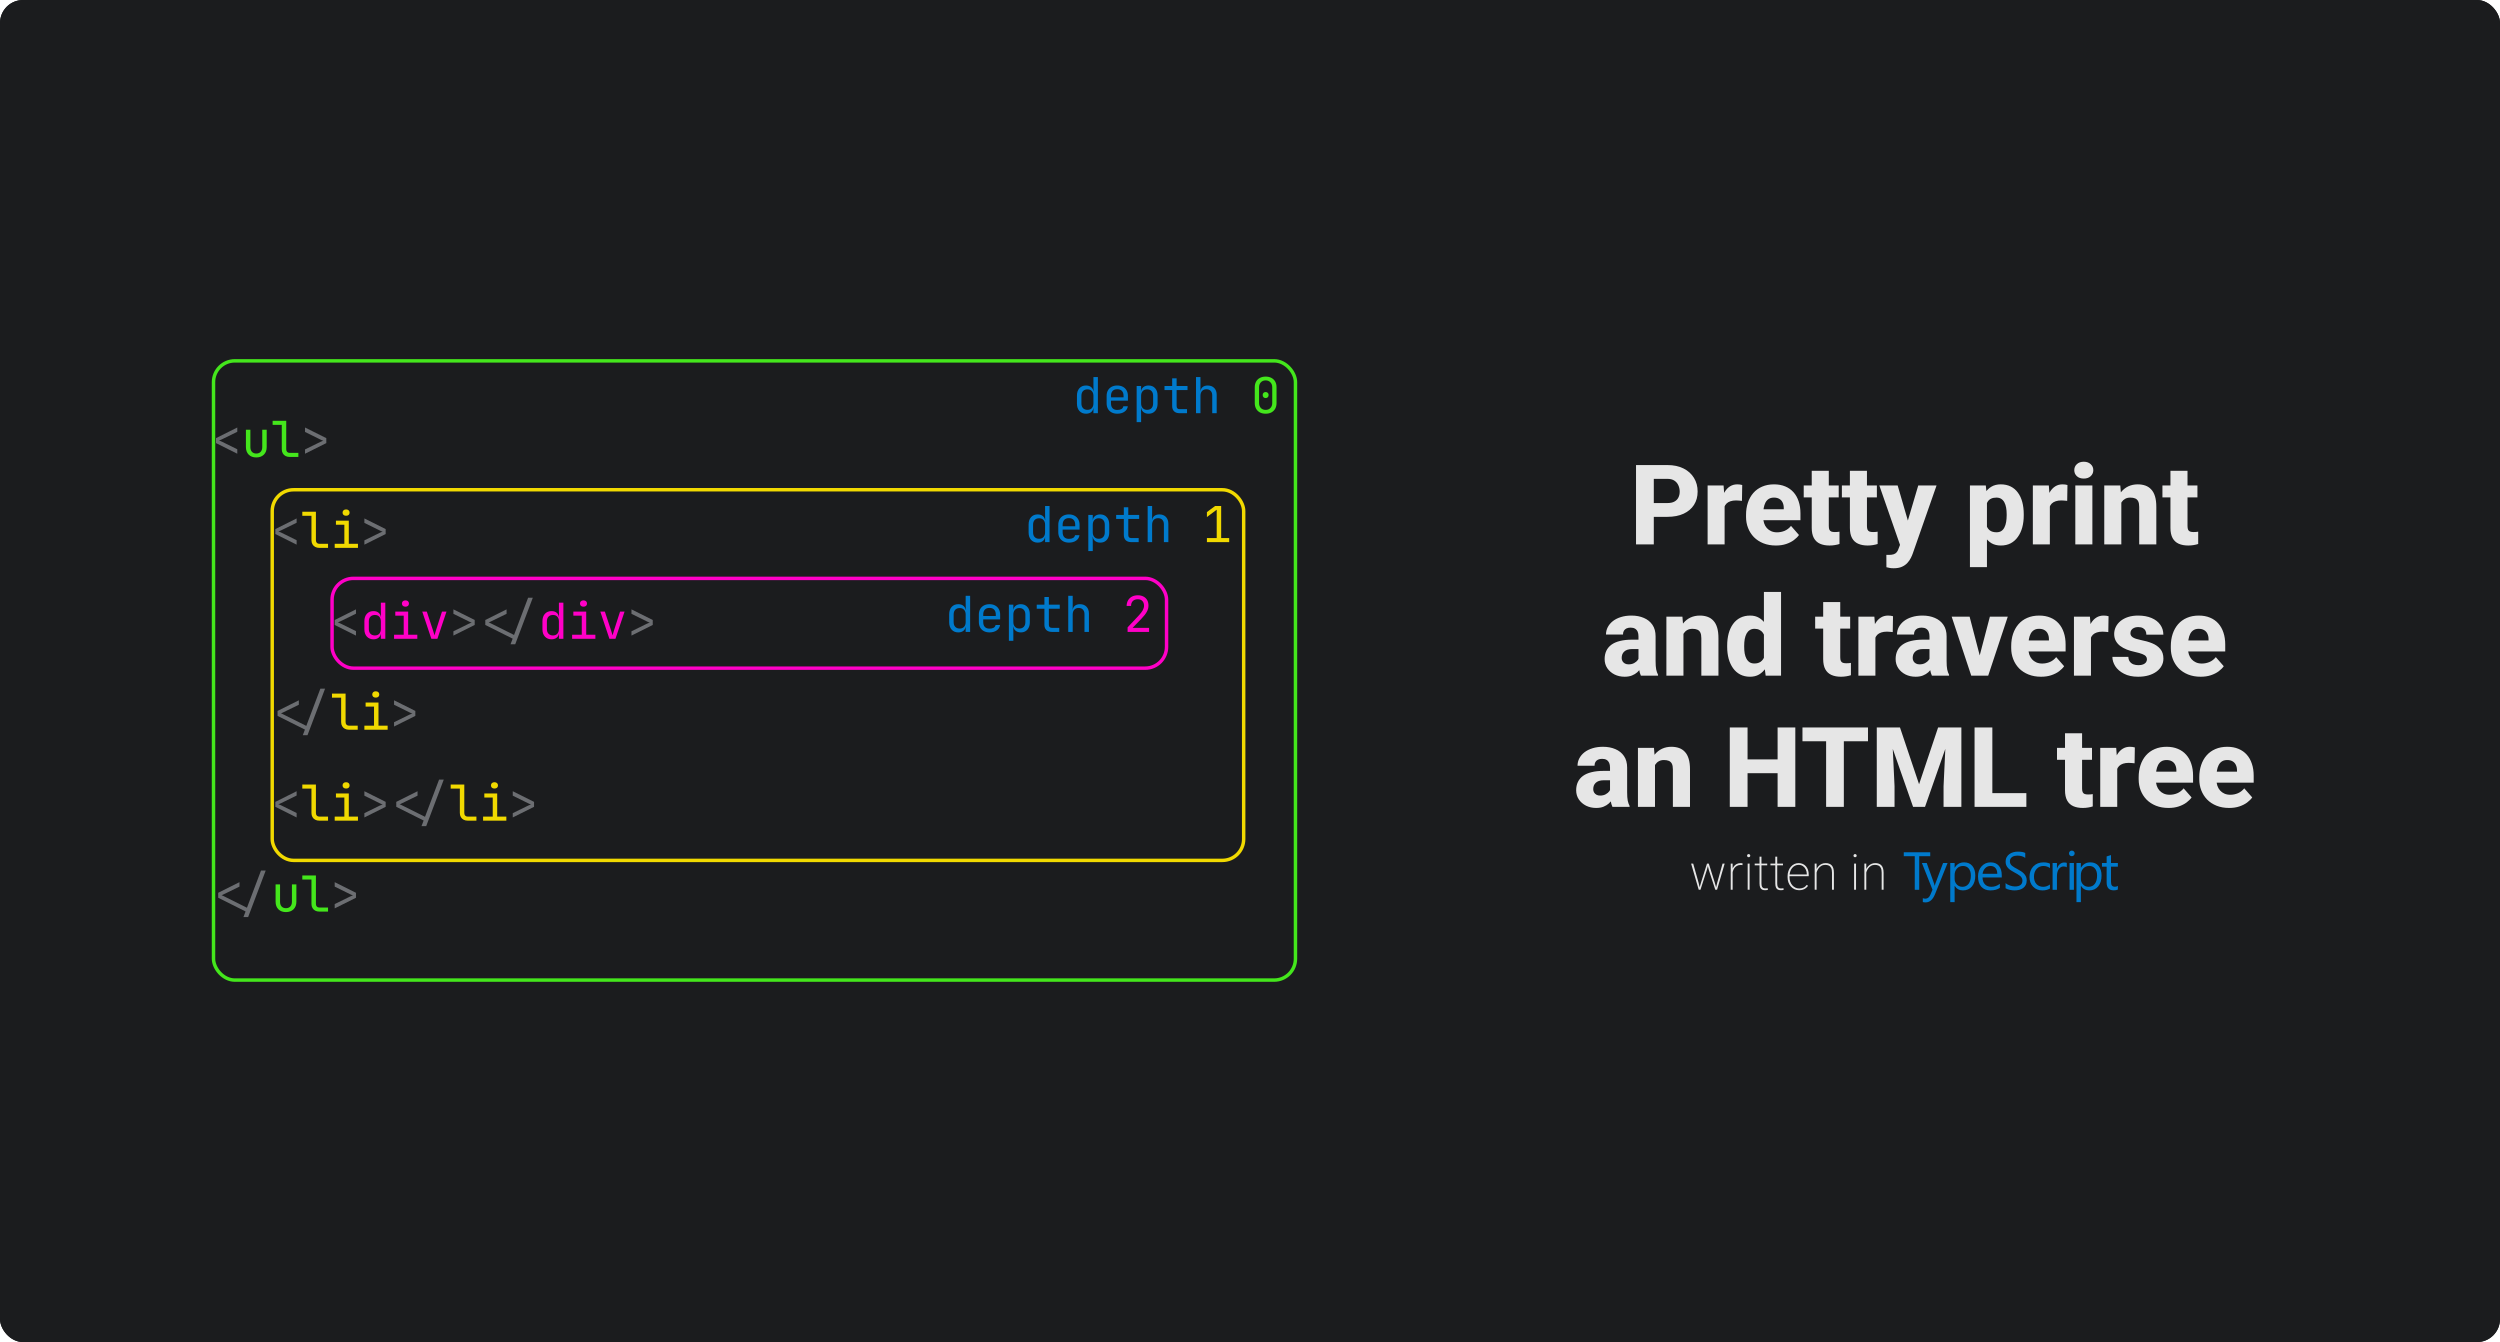 <svg width="2172" height="1166" viewBox="0 0 2172 1166" fill="none" xmlns="http://www.w3.org/2000/svg">
<rect width="2172" height="1166" rx="20" fill="#1B1C1E"/>
<rect width="2172" height="1166" rx="20" fill="#1B1C1E"/>
<path d="M206.145 394.205L187.655 384.96V380.66L206.145 371.415V375.156L192.815 381.692C192.27 381.95 191.754 382.179 191.267 382.38C190.808 382.552 190.464 382.667 190.235 382.724C190.493 382.781 190.866 382.91 191.353 383.111C191.84 383.283 192.328 383.498 192.815 383.756L206.145 390.335V394.205ZM265.005 394.205V390.464L278.335 383.928C278.879 383.67 279.381 383.455 279.84 383.283C280.327 383.082 280.685 382.953 280.915 382.896C280.657 382.839 280.284 382.724 279.797 382.552C279.309 382.351 278.822 382.122 278.335 381.864L265.005 375.285V371.415L283.495 380.66V384.96L265.005 394.205ZM257.711 473.205L239.221 463.96V459.66L257.711 450.415V454.156L244.381 460.692C243.837 460.95 243.321 461.179 242.833 461.38C242.375 461.552 242.031 461.667 241.801 461.724C242.059 461.781 242.432 461.91 242.919 462.111C243.407 462.283 243.894 462.498 244.381 462.756L257.711 469.335V473.205ZM316.571 473.205V469.464L329.901 462.928C330.446 462.67 330.947 462.455 331.406 462.283C331.893 462.082 332.252 461.953 332.481 461.896C332.223 461.839 331.85 461.724 331.363 461.552C330.876 461.351 330.388 461.122 329.901 460.864L316.571 454.285V450.415L335.061 459.66V463.96L316.571 473.205ZM309.278 552.205L290.788 542.96V538.66L309.278 529.415V533.156L295.948 539.692C295.403 539.95 294.887 540.179 294.4 540.38C293.941 540.552 293.597 540.667 293.368 540.724C293.626 540.781 293.998 540.91 294.486 541.111C294.973 541.283 295.46 541.498 295.948 541.756L309.278 548.335V552.205ZM393.921 552.205V548.464L407.251 541.928C407.795 541.67 408.297 541.455 408.756 541.283C409.243 541.082 409.601 540.953 409.831 540.896C409.573 540.839 409.2 540.724 408.713 540.552C408.225 540.351 407.738 540.122 407.251 539.864L393.921 533.285V529.415L412.411 538.66V542.96L393.921 552.205ZM443.552 559.73L445.401 554.871L421.622 542.96V538.66L440.112 529.415V533.285L426.782 539.778C426.295 540.036 425.85 540.251 425.449 540.423C425.048 540.595 424.747 540.71 424.546 540.767C424.747 540.824 425.048 540.939 425.449 541.111C425.85 541.283 426.295 541.498 426.782 541.756L446.605 551.646L458.817 519.31H462.902L447.637 559.73H443.552ZM548.62 552.205V548.464L561.95 541.928C562.495 541.67 562.996 541.455 563.455 541.283C563.942 541.082 564.301 540.953 564.53 540.896C564.272 540.839 563.899 540.724 563.412 540.552C562.925 540.351 562.437 540.122 561.95 539.864L548.62 533.285V529.415L567.11 538.66V542.96L548.62 552.205ZM263.07 638.73L264.919 633.871L241.14 621.96V617.66L259.63 608.415V612.285L246.3 618.778C245.812 619.036 245.368 619.251 244.967 619.423C244.565 619.595 244.264 619.71 244.064 619.767C244.264 619.824 244.565 619.939 244.967 620.111C245.368 620.283 245.812 620.498 246.3 620.756L266.123 630.646L278.335 598.31H282.42L267.155 638.73H263.07ZM342.354 631.205V627.464L355.684 620.928C356.229 620.67 356.731 620.455 357.189 620.283C357.677 620.082 358.035 619.953 358.264 619.896C358.006 619.839 357.634 619.724 357.146 619.552C356.659 619.351 356.172 619.122 355.684 618.864L342.354 612.285V608.415L360.844 617.66V621.96L342.354 631.205ZM257.711 710.205L239.221 700.96V696.66L257.711 687.415V691.156L244.381 697.692C243.837 697.95 243.321 698.179 242.833 698.38C242.375 698.552 242.031 698.667 241.801 698.724C242.059 698.781 242.432 698.91 242.919 699.111C243.407 699.283 243.894 699.498 244.381 699.756L257.711 706.335V710.205ZM316.571 710.205V706.464L329.901 699.928C330.446 699.67 330.947 699.455 331.406 699.283C331.893 699.082 332.252 698.953 332.481 698.896C332.223 698.839 331.85 698.724 331.363 698.552C330.876 698.351 330.388 698.122 329.901 697.864L316.571 691.285V687.415L335.061 696.66V700.96L316.571 710.205ZM366.202 717.73L368.051 712.871L344.272 700.96V696.66L362.762 687.415V691.285L349.432 697.778C348.945 698.036 348.501 698.251 348.099 698.423C347.698 698.595 347.397 698.71 347.196 698.767C347.397 698.824 347.698 698.939 348.099 699.111C348.501 699.283 348.945 699.498 349.432 699.756L369.255 709.646L381.467 677.31H385.552L370.287 717.73H366.202ZM445.487 710.205V706.464L458.817 699.928C459.362 699.67 459.863 699.455 460.322 699.283C460.809 699.082 461.168 698.953 461.397 698.896C461.139 698.839 460.766 698.724 460.279 698.552C459.792 698.351 459.304 698.122 458.817 697.864L445.487 691.285V687.415L463.977 696.66V700.96L445.487 710.205ZM211.503 796.73L213.352 791.871L189.573 779.96V775.66L208.063 766.415V770.285L194.733 776.778C194.246 777.036 193.802 777.251 193.4 777.423C192.999 777.595 192.698 777.71 192.497 777.767C192.698 777.824 192.999 777.939 193.4 778.111C193.802 778.283 194.246 778.498 194.733 778.756L214.556 788.646L226.768 756.31H230.853L215.588 796.73H211.503ZM290.788 789.205V785.464L304.118 778.928C304.662 778.67 305.164 778.455 305.623 778.283C306.11 778.082 306.468 777.953 306.698 777.896C306.44 777.839 306.067 777.724 305.58 777.552C305.092 777.351 304.605 777.122 304.118 776.864L290.788 770.285V766.415L309.278 775.66V779.96L290.788 789.205Z" fill="#6C6E72"/>
<path d="M222.64 397.43C219.917 397.43 217.738 396.627 216.104 395.022C214.47 393.388 213.653 391.181 213.653 388.4V373.35H217.523V388.4C217.523 390.177 217.982 391.568 218.899 392.571C219.817 393.546 221.064 394.033 222.64 394.033C224.246 394.033 225.507 393.546 226.424 392.571C227.37 391.568 227.843 390.177 227.843 388.4V373.35H231.713V388.4C231.713 391.181 230.882 393.388 229.219 395.022C227.557 396.627 225.364 397.43 222.64 397.43ZM251.691 397C250.315 397 249.111 396.728 248.079 396.183C247.047 395.638 246.245 394.864 245.671 393.861C245.098 392.858 244.811 391.682 244.811 390.335V369.136H236.856V365.61H248.681V390.335C248.681 391.31 248.954 392.084 249.498 392.657C250.043 393.202 250.774 393.474 251.691 393.474H259.216V397H251.691ZM248.423 792.43C245.7 792.43 243.521 791.627 241.887 790.022C240.253 788.388 239.436 786.181 239.436 783.4V768.35H243.306V783.4C243.306 785.177 243.765 786.568 244.682 787.571C245.6 788.546 246.847 789.033 248.423 789.033C250.029 789.033 251.29 788.546 252.207 787.571C253.153 786.568 253.626 785.177 253.626 783.4V768.35H257.496V783.4C257.496 786.181 256.665 788.388 255.002 790.022C253.34 791.627 251.147 792.43 248.423 792.43ZM277.475 792C276.099 792 274.895 791.728 273.863 791.183C272.831 790.638 272.028 789.864 271.455 788.861C270.881 787.858 270.595 786.682 270.595 785.335V764.136H262.64V760.61H274.465V785.335C274.465 786.31 274.737 787.084 275.282 787.657C275.826 788.202 276.557 788.474 277.475 788.474H285V792H277.475Z" fill="#44E61C"/>
<path d="M277.475 476C276.099 476 274.895 475.728 273.863 475.183C272.831 474.638 272.028 473.864 271.455 472.861C270.881 471.858 270.595 470.682 270.595 469.335V448.136H262.64V444.61H274.465V469.335C274.465 470.31 274.737 471.084 275.282 471.657C275.826 472.202 276.557 472.474 277.475 472.474H285V476H277.475ZM290.788 476V472.474H299.173V455.876H291.863V452.35H303.043V472.474H310.998V476H290.788ZM300.678 448.093C299.732 448.093 298.986 447.849 298.442 447.362C297.897 446.875 297.625 446.215 297.625 445.384C297.625 444.524 297.897 443.85 298.442 443.363C298.986 442.847 299.732 442.589 300.678 442.589C301.624 442.589 302.369 442.847 302.914 443.363C303.458 443.85 303.731 444.524 303.731 445.384C303.731 446.215 303.458 446.875 302.914 447.362C302.369 447.849 301.624 448.093 300.678 448.093ZM303.258 634C301.882 634 300.678 633.728 299.646 633.183C298.614 632.638 297.811 631.864 297.238 630.861C296.664 629.858 296.378 628.682 296.378 627.335V606.136H288.423V602.61H300.248V627.335C300.248 628.31 300.52 629.084 301.065 629.657C301.609 630.202 302.34 630.474 303.258 630.474H310.783V634H303.258ZM316.571 634V630.474H324.956V613.876H317.646V610.35H328.826V630.474H336.781V634H316.571ZM326.461 606.093C325.515 606.093 324.77 605.849 324.225 605.362C323.68 604.875 323.408 604.215 323.408 603.384C323.408 602.524 323.68 601.85 324.225 601.363C324.77 600.847 325.515 600.589 326.461 600.589C327.407 600.589 328.152 600.847 328.697 601.363C329.242 601.85 329.514 602.524 329.514 603.384C329.514 604.215 329.242 604.875 328.697 605.362C328.152 605.849 327.407 606.093 326.461 606.093ZM277.475 713C276.099 713 274.895 712.728 273.863 712.183C272.831 711.638 272.028 710.864 271.455 709.861C270.881 708.858 270.595 707.682 270.595 706.335V685.136H262.64V681.61H274.465V706.335C274.465 707.31 274.737 708.084 275.282 708.657C275.826 709.202 276.557 709.474 277.475 709.474H285V713H277.475ZM290.788 713V709.474H299.173V692.876H291.863V689.35H303.043V709.474H310.998V713H290.788ZM300.678 685.093C299.732 685.093 298.986 684.849 298.442 684.362C297.897 683.875 297.625 683.215 297.625 682.384C297.625 681.524 297.897 680.85 298.442 680.363C298.986 679.847 299.732 679.589 300.678 679.589C301.624 679.589 302.369 679.847 302.914 680.363C303.458 680.85 303.731 681.524 303.731 682.384C303.731 683.215 303.458 683.875 302.914 684.362C302.369 684.849 301.624 685.093 300.678 685.093ZM406.391 713C405.015 713 403.811 712.728 402.779 712.183C401.747 711.638 400.944 710.864 400.371 709.861C399.797 708.858 399.511 707.682 399.511 706.335V685.136H391.556V681.61H403.381V706.335C403.381 707.31 403.653 708.084 404.198 708.657C404.742 709.202 405.473 709.474 406.391 709.474H413.916V713H406.391ZM419.704 713V709.474H428.089V692.876H420.779V689.35H431.959V709.474H439.914V713H419.704ZM429.594 685.093C428.648 685.093 427.902 684.849 427.358 684.362C426.813 683.875 426.541 683.215 426.541 682.384C426.541 681.524 426.813 680.85 427.358 680.363C427.902 679.847 428.648 679.589 429.594 679.589C430.54 679.589 431.285 679.847 431.83 680.363C432.374 680.85 432.647 681.524 432.647 682.384C432.647 683.215 432.374 683.875 431.83 684.362C431.285 684.849 430.54 685.093 429.594 685.093Z" fill="#F1D900"/>
<path d="M324.44 555.43C322.089 555.43 320.183 554.642 318.721 553.065C317.288 551.488 316.571 549.353 316.571 546.658V539.735C316.571 537.012 317.288 534.862 318.721 533.285C320.154 531.708 322.061 530.92 324.44 530.92C326.389 530.92 327.952 531.45 329.127 532.511C330.302 533.572 330.89 534.991 330.89 536.768L330.116 535.865H330.976L330.89 530.49V523.61H334.76V555H330.89V550.485H330.116L330.89 549.582C330.89 551.388 330.302 552.821 329.127 553.882C327.952 554.914 326.389 555.43 324.44 555.43ZM325.73 552.076C327.335 552.076 328.597 551.574 329.514 550.571C330.431 549.568 330.89 548.177 330.89 546.4V539.95C330.89 538.173 330.431 536.782 329.514 535.779C328.597 534.776 327.335 534.274 325.73 534.274C324.096 534.274 322.806 534.761 321.86 535.736C320.914 536.711 320.441 538.115 320.441 539.95V546.4C320.441 548.235 320.914 549.639 321.86 550.614C322.806 551.589 324.096 552.076 325.73 552.076ZM342.354 555V551.474H350.739V534.876H343.429V531.35H354.609V551.474H362.564V555H342.354ZM352.244 527.093C351.298 527.093 350.553 526.849 350.008 526.362C349.464 525.875 349.191 525.215 349.191 524.384C349.191 523.524 349.464 522.85 350.008 522.363C350.553 521.847 351.298 521.589 352.244 521.589C353.19 521.589 353.936 521.847 354.48 522.363C355.025 522.85 355.297 523.524 355.297 524.384C355.297 525.215 355.025 525.875 354.48 526.362C353.936 526.849 353.19 527.093 352.244 527.093ZM374.759 555L366.847 531.35H370.803L376.049 547.26C376.365 548.206 376.651 549.123 376.909 550.012C377.167 550.872 377.354 551.546 377.468 552.033C377.612 551.546 377.812 550.872 378.07 550.012C378.328 549.123 378.601 548.206 378.887 547.26L384.004 531.35H387.917L380.005 555H374.759ZM479.139 555.43C476.789 555.43 474.882 554.642 473.42 553.065C471.987 551.488 471.27 549.353 471.27 546.658V539.735C471.27 537.012 471.987 534.862 473.42 533.285C474.854 531.708 476.76 530.92 479.139 530.92C481.089 530.92 482.651 531.45 483.826 532.511C485.002 533.572 485.589 534.991 485.589 536.768L484.815 535.865H485.675L485.589 530.49V523.61H489.459V555H485.589V550.485H484.815L485.589 549.582C485.589 551.388 485.002 552.821 483.826 553.882C482.651 554.914 481.089 555.43 479.139 555.43ZM480.429 552.076C482.035 552.076 483.296 551.574 484.213 550.571C485.131 549.568 485.589 548.177 485.589 546.4V539.95C485.589 538.173 485.131 536.782 484.213 535.779C483.296 534.776 482.035 534.274 480.429 534.274C478.795 534.274 477.505 534.761 476.559 535.736C475.613 536.711 475.14 538.115 475.14 539.95V546.4C475.14 548.235 475.613 549.639 476.559 550.614C477.505 551.589 478.795 552.076 480.429 552.076ZM497.053 555V551.474H505.438V534.876H498.128V531.35H509.308V551.474H517.263V555H497.053ZM506.943 527.093C505.997 527.093 505.252 526.849 504.707 526.362C504.163 525.875 503.89 525.215 503.89 524.384C503.89 523.524 504.163 522.85 504.707 522.363C505.252 521.847 505.997 521.589 506.943 521.589C507.889 521.589 508.635 521.847 509.179 522.363C509.724 522.85 509.996 523.524 509.996 524.384C509.996 525.215 509.724 525.875 509.179 526.362C508.635 526.849 507.889 527.093 506.943 527.093ZM529.459 555L521.547 531.35H525.503L530.749 547.26C531.064 548.206 531.351 549.123 531.609 550.012C531.867 550.872 532.053 551.546 532.168 552.033C532.311 551.546 532.512 550.872 532.77 550.012C533.028 549.123 533.3 548.206 533.587 547.26L538.704 531.35H542.617L534.705 555H529.459Z" fill="#FF00C7"/>
<rect x="236.5" y="425.5" width="844" height="322" rx="18.5" stroke="#F1D900" stroke-width="3"/>
<rect x="185.5" y="313.5" width="940" height="538" rx="18.5" stroke="#44E61C" stroke-width="3"/>
<rect x="288.5" y="502.5" width="725" height="78" rx="18.5" stroke="#FF00C7" stroke-width="3"/>
<path d="M943.524 359.43C941.173 359.43 939.267 358.642 937.805 357.065C936.372 355.488 935.655 353.353 935.655 350.658V343.735C935.655 341.012 936.372 338.862 937.805 337.285C939.238 335.708 941.145 334.92 943.524 334.92C945.473 334.92 947.036 335.45 948.211 336.511C949.386 337.572 949.974 338.991 949.974 340.768L949.2 339.865H950.06L949.974 334.49V327.61H953.844V359H949.974V354.485H949.2L949.974 353.582C949.974 355.388 949.386 356.821 948.211 357.882C947.036 358.914 945.473 359.43 943.524 359.43ZM944.814 356.076C946.419 356.076 947.681 355.574 948.598 354.571C949.515 353.568 949.974 352.177 949.974 350.4V343.95C949.974 342.173 949.515 340.782 948.598 339.779C947.681 338.776 946.419 338.274 944.814 338.274C943.18 338.274 941.89 338.761 940.944 339.736C939.998 340.711 939.525 342.115 939.525 343.95V350.4C939.525 352.235 939.998 353.639 940.944 354.614C941.89 355.589 943.18 356.076 944.814 356.076ZM970.683 359.43C968.82 359.43 967.186 359.057 965.781 358.312C964.405 357.567 963.33 356.52 962.556 355.173C961.811 353.797 961.438 352.206 961.438 350.4V343.95C961.438 342.115 961.811 340.524 962.556 339.177C963.33 337.83 964.405 336.783 965.781 336.038C967.186 335.293 968.82 334.92 970.683 334.92C972.547 334.92 974.166 335.293 975.542 336.038C976.947 336.783 978.022 337.83 978.767 339.177C979.541 340.524 979.928 342.115 979.928 343.95V348.121H965.222V350.4C965.222 352.263 965.695 353.697 966.641 354.7C967.587 355.675 968.935 356.162 970.683 356.162C972.174 356.162 973.378 355.904 974.295 355.388C975.213 354.843 975.772 354.041 975.972 352.98H979.842C979.584 354.958 978.61 356.535 976.918 357.71C975.256 358.857 973.177 359.43 970.683 359.43ZM976.144 345.541V343.95C976.144 342.087 975.671 340.653 974.725 339.65C973.808 338.647 972.461 338.145 970.683 338.145C968.935 338.145 967.587 338.647 966.641 339.65C965.695 340.653 965.222 342.087 965.222 343.95V345.197H976.445L976.144 345.541ZM987.522 366.74V335.35H991.392V339.865H992.166L991.392 340.768C991.392 338.962 991.98 337.543 993.155 336.511C994.359 335.45 995.936 334.92 997.885 334.92C1000.26 334.92 1002.16 335.708 1003.56 337.285C1004.99 338.833 1005.71 340.969 1005.71 343.692V350.615C1005.71 352.421 1005.38 353.983 1004.72 355.302C1004.09 356.621 1003.19 357.638 1002.01 358.355C1000.87 359.072 999.491 359.43 997.885 359.43C995.965 359.43 994.402 358.9 993.198 357.839C991.994 356.778 991.392 355.359 991.392 353.582L992.166 354.485H991.306L991.392 359.86V366.74H987.522ZM996.595 356.076C998.229 356.076 999.505 355.589 1000.42 354.614C1001.37 353.639 1001.84 352.235 1001.84 350.4V343.95C1001.84 342.115 1001.37 340.711 1000.42 339.736C999.505 338.761 998.229 338.274 996.595 338.274C995.019 338.274 993.757 338.776 992.811 339.779C991.865 340.782 991.392 342.173 991.392 343.95V350.4C991.392 352.177 991.865 353.568 992.811 354.571C993.757 355.574 995.019 356.076 996.595 356.076ZM1024.83 359C1022.79 359 1021.2 358.455 1020.06 357.366C1018.94 356.277 1018.38 354.743 1018.38 352.765V338.876H1011.71V335.35H1018.38V328.685H1022.25V335.35H1031.71V338.876H1022.25V352.765C1022.25 354.571 1023.11 355.474 1024.83 355.474H1031.28V359H1024.83ZM1039.09 359V327.61H1042.96V335.35V339.865H1043.78L1042.96 340.768C1042.96 338.905 1043.52 337.471 1044.64 336.468C1045.75 335.436 1047.3 334.92 1049.28 334.92C1051.66 334.92 1053.55 335.651 1054.96 337.113C1056.36 338.575 1057.06 340.567 1057.06 343.09V359H1053.19V343.52C1053.19 341.829 1052.73 340.524 1051.82 339.607C1050.93 338.661 1049.71 338.188 1048.16 338.188C1046.56 338.188 1045.28 338.69 1044.33 339.693C1043.42 340.696 1042.96 342.115 1042.96 343.95V359H1039.09Z" fill="#007ACC"/>
<path d="M1099.6 359.43C1097.68 359.43 1096 359.057 1094.57 358.312C1093.16 357.538 1092.07 356.463 1091.3 355.087C1090.53 353.682 1090.14 352.048 1090.14 350.185V336.425C1090.14 334.533 1090.53 332.899 1091.3 331.523C1092.07 330.147 1093.16 329.086 1094.57 328.341C1096 327.567 1097.68 327.18 1099.6 327.18C1101.55 327.18 1103.23 327.567 1104.63 328.341C1106.03 329.086 1107.12 330.147 1107.9 331.523C1108.67 332.899 1109.06 334.533 1109.06 336.425V350.185C1109.06 352.048 1108.67 353.682 1107.9 355.087C1107.12 356.463 1106.02 357.538 1104.59 358.312C1103.18 359.057 1101.52 359.43 1099.6 359.43ZM1099.6 356.119C1101.32 356.119 1102.7 355.574 1103.73 354.485C1104.79 353.367 1105.32 351.934 1105.32 350.185V336.425C1105.32 334.676 1104.79 333.257 1103.73 332.168C1102.7 331.05 1101.32 330.491 1099.6 330.491C1097.88 330.491 1096.49 331.05 1095.43 332.168C1094.4 333.257 1093.88 334.676 1093.88 336.425V350.185C1093.88 351.934 1094.4 353.367 1095.43 354.485C1096.49 355.574 1097.88 356.119 1099.6 356.119ZM1099.6 345.842C1098.83 345.842 1098.19 345.598 1097.71 345.111C1097.25 344.624 1097.02 343.979 1097.02 343.176C1097.02 342.402 1097.25 341.786 1097.71 341.327C1098.19 340.84 1098.83 340.596 1099.6 340.596C1100.37 340.596 1100.99 340.84 1101.45 341.327C1101.94 341.786 1102.18 342.402 1102.18 343.176C1102.18 343.979 1101.94 344.624 1101.45 345.111C1100.99 345.598 1100.37 345.842 1099.6 345.842Z" fill="#44E61C"/>
<path d="M901.524 471.43C899.173 471.43 897.267 470.642 895.805 469.065C894.372 467.488 893.655 465.353 893.655 462.658V455.735C893.655 453.012 894.372 450.862 895.805 449.285C897.238 447.708 899.145 446.92 901.524 446.92C903.473 446.92 905.036 447.45 906.211 448.511C907.386 449.572 907.974 450.991 907.974 452.768L907.2 451.865H908.06L907.974 446.49V439.61H911.844V471H907.974V466.485H907.2L907.974 465.582C907.974 467.388 907.386 468.821 906.211 469.882C905.036 470.914 903.473 471.43 901.524 471.43ZM902.814 468.076C904.419 468.076 905.681 467.574 906.598 466.571C907.515 465.568 907.974 464.177 907.974 462.4V455.95C907.974 454.173 907.515 452.782 906.598 451.779C905.681 450.776 904.419 450.274 902.814 450.274C901.18 450.274 899.89 450.761 898.944 451.736C897.998 452.711 897.525 454.115 897.525 455.95V462.4C897.525 464.235 897.998 465.639 898.944 466.614C899.89 467.589 901.18 468.076 902.814 468.076ZM928.683 471.43C926.82 471.43 925.186 471.057 923.781 470.312C922.405 469.567 921.33 468.52 920.556 467.173C919.811 465.797 919.438 464.206 919.438 462.4V455.95C919.438 454.115 919.811 452.524 920.556 451.177C921.33 449.83 922.405 448.783 923.781 448.038C925.186 447.293 926.82 446.92 928.683 446.92C930.547 446.92 932.166 447.293 933.542 448.038C934.947 448.783 936.022 449.83 936.767 451.177C937.541 452.524 937.928 454.115 937.928 455.95V460.121H923.222V462.4C923.222 464.263 923.695 465.697 924.641 466.7C925.587 467.675 926.935 468.162 928.683 468.162C930.174 468.162 931.378 467.904 932.295 467.388C933.213 466.843 933.772 466.041 933.972 464.98H937.842C937.584 466.958 936.61 468.535 934.918 469.71C933.256 470.857 931.177 471.43 928.683 471.43ZM934.144 457.541V455.95C934.144 454.087 933.671 452.653 932.725 451.65C931.808 450.647 930.461 450.145 928.683 450.145C926.935 450.145 925.587 450.647 924.641 451.65C923.695 452.653 923.222 454.087 923.222 455.95V457.197H934.445L934.144 457.541ZM945.522 478.74V447.35H949.392V451.865H950.166L949.392 452.768C949.392 450.962 949.98 449.543 951.155 448.511C952.359 447.45 953.936 446.92 955.885 446.92C958.265 446.92 960.157 447.708 961.561 449.285C962.995 450.833 963.711 452.969 963.711 455.692V462.615C963.711 464.421 963.382 465.983 962.722 467.302C962.092 468.621 961.189 469.638 960.013 470.355C958.867 471.072 957.491 471.43 955.885 471.43C953.965 471.43 952.402 470.9 951.198 469.839C949.994 468.778 949.392 467.359 949.392 465.582L950.166 466.485H949.306L949.392 471.86V478.74H945.522ZM954.595 468.076C956.229 468.076 957.505 467.589 958.422 466.614C959.368 465.639 959.841 464.235 959.841 462.4V455.95C959.841 454.115 959.368 452.711 958.422 451.736C957.505 450.761 956.229 450.274 954.595 450.274C953.019 450.274 951.757 450.776 950.811 451.779C949.865 452.782 949.392 454.173 949.392 455.95V462.4C949.392 464.177 949.865 465.568 950.811 466.571C951.757 467.574 953.019 468.076 954.595 468.076ZM982.83 471C980.794 471 979.203 470.455 978.057 469.366C976.939 468.277 976.38 466.743 976.38 464.765V450.876H969.715V447.35H976.38V440.685H980.25V447.35H989.71V450.876H980.25V464.765C980.25 466.571 981.11 467.474 982.83 467.474H989.28V471H982.83ZM997.089 471V439.61H1000.96V447.35V451.865H1001.78L1000.96 452.768C1000.96 450.905 1001.52 449.471 1002.64 448.468C1003.75 447.436 1005.3 446.92 1007.28 446.92C1009.66 446.92 1011.55 447.651 1012.96 449.113C1014.36 450.575 1015.06 452.567 1015.06 455.09V471H1011.19V455.52C1011.19 453.829 1010.73 452.524 1009.82 451.607C1008.93 450.661 1007.71 450.188 1006.16 450.188C1004.56 450.188 1003.28 450.69 1002.33 451.693C1001.42 452.696 1000.96 454.115 1000.96 455.95V471H997.089Z" fill="#007ACC"/>
<path d="M1048.57 471V467.474H1057.08V442.835L1048.57 449.199V444.899L1055.66 439.61H1060.95V467.474H1067.92V471H1048.57Z" fill="#F1D900"/>
<path d="M832.524 549.43C830.173 549.43 828.267 548.642 826.805 547.065C825.372 545.488 824.655 543.353 824.655 540.658V533.735C824.655 531.012 825.372 528.862 826.805 527.285C828.238 525.708 830.145 524.92 832.524 524.92C834.473 524.92 836.036 525.45 837.211 526.511C838.386 527.572 838.974 528.991 838.974 530.768L838.2 529.865H839.06L838.974 524.49V517.61H842.844V549H838.974V544.485H838.2L838.974 543.582C838.974 545.388 838.386 546.821 837.211 547.882C836.036 548.914 834.473 549.43 832.524 549.43ZM833.814 546.076C835.419 546.076 836.681 545.574 837.598 544.571C838.515 543.568 838.974 542.177 838.974 540.4V533.95C838.974 532.173 838.515 530.782 837.598 529.779C836.681 528.776 835.419 528.274 833.814 528.274C832.18 528.274 830.89 528.761 829.944 529.736C828.998 530.711 828.525 532.115 828.525 533.95V540.4C828.525 542.235 828.998 543.639 829.944 544.614C830.89 545.589 832.18 546.076 833.814 546.076ZM859.683 549.43C857.82 549.43 856.186 549.057 854.781 548.312C853.405 547.567 852.33 546.52 851.556 545.173C850.811 543.797 850.438 542.206 850.438 540.4V533.95C850.438 532.115 850.811 530.524 851.556 529.177C852.33 527.83 853.405 526.783 854.781 526.038C856.186 525.293 857.82 524.92 859.683 524.92C861.547 524.92 863.166 525.293 864.542 526.038C865.947 526.783 867.022 527.83 867.767 529.177C868.541 530.524 868.928 532.115 868.928 533.95V538.121H854.222V540.4C854.222 542.263 854.695 543.697 855.641 544.7C856.587 545.675 857.935 546.162 859.683 546.162C861.174 546.162 862.378 545.904 863.295 545.388C864.213 544.843 864.772 544.041 864.972 542.98H868.842C868.584 544.958 867.61 546.535 865.918 547.71C864.256 548.857 862.177 549.43 859.683 549.43ZM865.144 535.541V533.95C865.144 532.087 864.671 530.653 863.725 529.65C862.808 528.647 861.461 528.145 859.683 528.145C857.935 528.145 856.587 528.647 855.641 529.65C854.695 530.653 854.222 532.087 854.222 533.95V535.197H865.445L865.144 535.541ZM876.522 556.74V525.35H880.392V529.865H881.166L880.392 530.768C880.392 528.962 880.98 527.543 882.155 526.511C883.359 525.45 884.936 524.92 886.885 524.92C889.265 524.92 891.157 525.708 892.561 527.285C893.995 528.833 894.711 530.969 894.711 533.692V540.615C894.711 542.421 894.382 543.983 893.722 545.302C893.092 546.621 892.189 547.638 891.013 548.355C889.867 549.072 888.491 549.43 886.885 549.43C884.965 549.43 883.402 548.9 882.198 547.839C880.994 546.778 880.392 545.359 880.392 543.582L881.166 544.485H880.306L880.392 549.86V556.74H876.522ZM885.595 546.076C887.229 546.076 888.505 545.589 889.422 544.614C890.368 543.639 890.841 542.235 890.841 540.4V533.95C890.841 532.115 890.368 530.711 889.422 529.736C888.505 528.761 887.229 528.274 885.595 528.274C884.019 528.274 882.757 528.776 881.811 529.779C880.865 530.782 880.392 532.173 880.392 533.95V540.4C880.392 542.177 880.865 543.568 881.811 544.571C882.757 545.574 884.019 546.076 885.595 546.076ZM913.83 549C911.794 549 910.203 548.455 909.057 547.366C907.939 546.277 907.38 544.743 907.38 542.765V528.876H900.715V525.35H907.38V518.685H911.25V525.35H920.71V528.876H911.25V542.765C911.25 544.571 912.11 545.474 913.83 545.474H920.28V549H913.83ZM928.089 549V517.61H931.959V525.35V529.865H932.776L931.959 530.768C931.959 528.905 932.518 527.471 933.636 526.468C934.754 525.436 936.302 524.92 938.28 524.92C940.659 524.92 942.551 525.651 943.956 527.113C945.36 528.575 946.063 530.567 946.063 533.09V549H942.193V533.52C942.193 531.829 941.734 530.524 940.817 529.607C939.928 528.661 938.71 528.188 937.162 528.188C935.556 528.188 934.281 528.69 933.335 529.693C932.417 530.696 931.959 532.115 931.959 533.95V549H928.089Z" fill="#007ACC"/>
<path d="M979.655 549V545.044L989.244 534.853C990.878 533.104 992.068 531.556 992.813 530.209C993.559 528.833 993.931 527.514 993.931 526.253C993.931 524.504 993.444 523.128 992.469 522.125C991.523 521.122 990.219 520.62 988.556 520.62C986.722 520.62 985.274 521.136 984.213 522.168C983.181 523.2 982.665 524.619 982.665 526.425H978.795C978.853 524.533 979.283 522.899 980.085 521.523C980.917 520.118 982.049 519.043 983.482 518.298C984.944 517.553 986.636 517.18 988.556 517.18C990.448 517.18 992.082 517.553 993.458 518.298C994.863 519.015 995.938 520.047 996.683 521.394C997.429 522.741 997.801 524.347 997.801 526.21C997.801 527.987 997.328 529.75 996.382 531.499C995.436 533.248 993.888 535.24 991.738 537.476L983.998 545.474H998.317V549H979.655Z" fill="#FF00C7"/>
<path d="M1448.57 449.034H1431.23V437.051H1448.57C1451.12 437.051 1453.18 436.625 1454.72 435.772C1456.3 434.92 1457.45 433.752 1458.18 432.268C1458.94 430.752 1459.32 429.047 1459.32 427.152C1459.32 425.195 1458.94 423.379 1458.18 421.706C1457.45 420 1456.3 418.627 1454.72 417.585C1453.18 416.543 1451.12 416.022 1448.57 416.022H1436.82V473H1421.38V404.039H1448.57C1454.06 404.039 1458.76 405.034 1462.68 407.023C1466.63 409.012 1469.64 411.743 1471.73 415.217C1473.84 418.659 1474.9 422.605 1474.9 427.058C1474.9 431.51 1473.84 435.378 1471.73 438.662C1469.64 441.945 1466.63 444.503 1462.68 446.334C1458.76 448.134 1454.06 449.034 1448.57 449.034ZM1498.34 433.688V473H1483.57V421.753H1497.44L1498.34 433.688ZM1513.64 421.374L1513.41 435.157C1512.77 435.062 1511.95 434.983 1510.94 434.92C1509.93 434.825 1509.06 434.778 1508.34 434.778C1506.44 434.778 1504.8 435.015 1503.41 435.488C1502.05 435.93 1500.92 436.593 1500 437.478C1499.12 438.362 1498.45 439.467 1498.01 440.793C1497.57 442.088 1497.35 443.587 1497.35 445.292L1494.56 443.919C1494.56 440.54 1494.89 437.446 1495.55 434.636C1496.21 431.826 1497.18 429.394 1498.44 427.342C1499.7 425.258 1501.25 423.647 1503.08 422.511C1504.91 421.374 1507 420.806 1509.33 420.806C1510.09 420.806 1510.86 420.853 1511.65 420.948C1512.44 421.042 1513.11 421.185 1513.64 421.374ZM1542.91 473.947C1538.84 473.947 1535.19 473.3 1531.97 472.005C1528.75 470.711 1526.02 468.927 1523.78 466.653C1521.57 464.348 1519.88 461.696 1518.71 458.696C1517.54 455.697 1516.96 452.492 1516.96 449.082V447.282C1516.96 443.461 1517.49 439.94 1518.57 436.72C1519.64 433.499 1521.2 430.705 1523.26 428.336C1525.34 425.937 1527.9 424.09 1530.93 422.795C1533.96 421.469 1537.42 420.806 1541.3 420.806C1544.93 420.806 1548.17 421.406 1551.01 422.605C1553.85 423.774 1556.25 425.463 1558.21 427.673C1560.17 429.852 1561.65 432.489 1562.66 435.583C1563.71 438.646 1564.23 442.088 1564.23 445.908V451.971H1522.93V442.451H1549.73V441.314C1549.73 439.514 1549.4 437.935 1548.74 436.578C1548.11 435.22 1547.16 434.178 1545.9 433.452C1544.67 432.694 1543.1 432.315 1541.21 432.315C1539.41 432.315 1537.91 432.694 1536.71 433.452C1535.51 434.209 1534.55 435.283 1533.82 436.672C1533.12 438.03 1532.62 439.625 1532.3 441.456C1531.99 443.256 1531.83 445.198 1531.83 447.282V449.082C1531.83 451.071 1532.1 452.886 1532.64 454.528C1533.17 456.17 1533.96 457.575 1535 458.744C1536.05 459.912 1537.31 460.828 1538.79 461.491C1540.28 462.154 1541.97 462.485 1543.86 462.485C1546.2 462.485 1548.42 462.043 1550.54 461.159C1552.65 460.243 1554.49 458.823 1556.03 456.896L1562.95 464.806C1561.91 466.322 1560.44 467.79 1558.54 469.211C1556.68 470.6 1554.44 471.737 1551.82 472.621C1549.2 473.505 1546.23 473.947 1542.91 473.947ZM1597.48 421.753V432.125H1567.07V421.753H1597.48ZM1574.03 409.06H1588.86V456.944C1588.86 458.365 1589.03 459.454 1589.38 460.212C1589.72 460.97 1590.29 461.507 1591.08 461.822C1591.87 462.106 1592.88 462.249 1594.11 462.249C1595 462.249 1595.75 462.217 1596.39 462.154C1597.02 462.091 1597.6 462.012 1598.14 461.917V472.621C1596.88 473.032 1595.53 473.347 1594.11 473.568C1592.69 473.821 1591.14 473.947 1589.47 473.947C1586.28 473.947 1583.52 473.426 1581.18 472.384C1578.88 471.342 1577.11 469.7 1575.88 467.458C1574.65 465.185 1574.03 462.233 1574.03 458.602V409.06ZM1630.63 421.753V432.125H1600.22V421.753H1630.63ZM1607.19 409.06H1622.01V456.944C1622.01 458.365 1622.18 459.454 1622.53 460.212C1622.88 460.97 1623.45 461.507 1624.24 461.822C1625.03 462.106 1626.04 462.249 1627.27 462.249C1628.15 462.249 1628.91 462.217 1629.54 462.154C1630.17 462.091 1630.76 462.012 1631.29 461.917V472.621C1630.03 473.032 1628.69 473.347 1627.27 473.568C1625.85 473.821 1624.3 473.947 1622.63 473.947C1619.44 473.947 1616.67 473.426 1614.34 472.384C1612.03 471.342 1610.26 469.7 1609.03 467.458C1607.8 465.185 1607.19 462.233 1607.19 458.602V409.06ZM1653.17 467.08L1666.58 421.753H1682.49L1661.89 480.673C1661.45 481.967 1660.85 483.357 1660.09 484.841C1659.36 486.325 1658.37 487.746 1657.11 489.104C1655.87 490.461 1654.3 491.566 1652.37 492.419C1650.44 493.271 1648.08 493.698 1645.27 493.698C1643.84 493.698 1642.74 493.619 1641.95 493.461C1641.19 493.335 1640.18 493.114 1638.92 492.798L1638.87 482.046C1639.28 482.046 1639.64 482.046 1639.96 482.046C1640.31 482.078 1640.66 482.094 1641 482.094C1642.77 482.094 1644.19 481.904 1645.27 481.525C1646.37 481.146 1647.22 480.578 1647.82 479.82C1648.45 479.094 1648.96 478.163 1649.34 477.026L1653.17 467.08ZM1648.68 421.753L1659.28 458.223L1661.08 473.9L1651.09 474.421L1632.76 421.753H1648.68ZM1726.26 431.604V492.703H1711.48V421.753H1725.26L1726.26 431.604ZM1758.23 446.808V447.803C1758.23 451.529 1757.8 454.986 1756.95 458.175C1756.1 461.333 1754.82 464.096 1753.11 466.464C1751.44 468.832 1749.37 470.679 1746.91 472.005C1744.44 473.3 1741.59 473.947 1738.33 473.947C1735.24 473.947 1732.56 473.3 1730.28 472.005C1728.04 470.679 1726.15 468.848 1724.6 466.511C1723.08 464.143 1721.85 461.443 1720.9 458.412C1719.99 455.349 1719.28 452.081 1718.77 448.608V446.666C1719.28 442.972 1720 439.546 1720.95 436.388C1721.9 433.231 1723.13 430.499 1724.65 428.194C1726.16 425.858 1728.04 424.042 1730.28 422.748C1732.52 421.453 1735.19 420.806 1738.29 420.806C1741.51 420.806 1744.36 421.421 1746.86 422.653C1749.35 423.884 1751.44 425.653 1753.11 427.958C1754.82 430.231 1756.1 432.962 1756.95 436.151C1757.8 439.34 1758.23 442.893 1758.23 446.808ZM1743.4 447.803V446.808C1743.4 444.724 1743.24 442.814 1742.93 441.077C1742.61 439.309 1742.11 437.778 1741.41 436.483C1740.72 435.157 1739.8 434.131 1738.67 433.404C1737.53 432.678 1736.14 432.315 1734.5 432.315C1732.73 432.315 1731.23 432.599 1730 433.167C1728.77 433.736 1727.77 434.573 1727.01 435.678C1726.26 436.751 1725.7 438.077 1725.36 439.656C1725.04 441.235 1724.87 443.035 1724.84 445.056V450.266C1724.87 452.634 1725.2 454.749 1725.83 456.612C1726.49 458.444 1727.52 459.88 1728.91 460.922C1730.33 461.933 1732.22 462.438 1734.59 462.438C1736.27 462.438 1737.66 462.075 1738.76 461.349C1739.9 460.591 1740.8 459.533 1741.46 458.175C1742.15 456.818 1742.64 455.255 1742.93 453.486C1743.24 451.718 1743.4 449.824 1743.4 447.803ZM1780.91 433.688V473H1766.14V421.753H1780.01L1780.91 433.688ZM1796.21 421.374L1795.98 435.157C1795.34 435.062 1794.52 434.983 1793.51 434.92C1792.5 434.825 1791.63 434.778 1790.91 434.778C1789.01 434.778 1787.37 435.015 1785.98 435.488C1784.62 435.93 1783.49 436.593 1782.57 437.478C1781.69 438.362 1781.02 439.467 1780.58 440.793C1780.14 442.088 1779.92 443.587 1779.92 445.292L1777.12 443.919C1777.12 440.54 1777.46 437.446 1778.12 434.636C1778.78 431.826 1779.75 429.394 1781.01 427.342C1782.27 425.258 1783.82 423.647 1785.65 422.511C1787.48 421.374 1789.57 420.806 1791.9 420.806C1792.66 420.806 1793.43 420.853 1794.22 420.948C1795.01 421.042 1795.68 421.185 1796.21 421.374ZM1817.86 421.753V473H1803.03V421.753H1817.86ZM1802.13 408.491C1802.13 406.344 1802.89 404.592 1804.41 403.234C1805.92 401.845 1807.91 401.15 1810.37 401.15C1812.84 401.15 1814.83 401.845 1816.34 403.234C1817.89 404.592 1818.66 406.344 1818.66 408.491C1818.66 410.607 1817.89 412.359 1816.34 413.749C1814.83 415.106 1812.84 415.785 1810.37 415.785C1807.91 415.785 1805.92 415.106 1804.41 413.749C1802.89 412.359 1802.13 410.607 1802.13 408.491ZM1843.01 432.694V473H1828.18V421.753H1842.11L1843.01 432.694ZM1841.06 445.577L1837.37 445.671C1837.37 441.819 1837.84 438.362 1838.79 435.299C1839.74 432.236 1841.08 429.631 1842.82 427.484C1844.59 425.305 1846.69 423.647 1849.12 422.511C1851.58 421.374 1854.3 420.806 1857.26 420.806C1859.66 420.806 1861.86 421.153 1863.85 421.848C1865.84 422.542 1867.54 423.663 1868.96 425.21C1870.41 426.726 1871.52 428.747 1872.28 431.273C1873.04 433.767 1873.41 436.846 1873.41 440.509V473H1858.54V440.461C1858.54 438.314 1858.24 436.657 1857.64 435.488C1857.04 434.32 1856.16 433.499 1854.99 433.025C1853.85 432.552 1852.46 432.315 1850.82 432.315C1849.09 432.315 1847.6 432.662 1846.37 433.357C1845.14 434.02 1844.13 434.951 1843.34 436.151C1842.55 437.351 1841.96 438.756 1841.59 440.367C1841.24 441.977 1841.06 443.714 1841.06 445.577ZM1909.13 421.753V432.125H1878.72V421.753H1909.13ZM1885.68 409.06H1900.51V456.944C1900.51 458.365 1900.68 459.454 1901.03 460.212C1901.37 460.97 1901.94 461.507 1902.73 461.822C1903.52 462.106 1904.53 462.249 1905.76 462.249C1906.65 462.249 1907.41 462.217 1908.04 462.154C1908.67 462.091 1909.25 462.012 1909.79 461.917V472.621C1908.53 473.032 1907.18 473.347 1905.76 473.568C1904.34 473.821 1902.8 473.947 1901.12 473.947C1897.93 473.947 1895.17 473.426 1892.83 472.384C1890.53 471.342 1888.76 469.7 1887.53 467.458C1886.3 465.185 1885.68 462.233 1885.68 458.602V409.06ZM1423.51 574.78V552.804C1423.51 551.257 1423.27 549.93 1422.8 548.825C1422.33 547.72 1421.58 546.852 1420.57 546.22C1419.56 545.589 1418.25 545.273 1416.64 545.273C1415.28 545.273 1414.1 545.51 1413.09 545.983C1412.11 546.457 1411.35 547.136 1410.82 548.02C1410.31 548.904 1410.06 549.993 1410.06 551.288H1395.28C1395.28 548.983 1395.8 546.836 1396.84 544.847C1397.89 542.857 1399.37 541.105 1401.3 539.589C1403.25 538.074 1405.59 536.905 1408.31 536.084C1411.02 535.232 1414.07 534.806 1417.45 534.806C1421.46 534.806 1425.03 535.485 1428.15 536.842C1431.31 538.168 1433.8 540.174 1435.64 542.857C1437.47 545.51 1438.38 548.857 1438.38 552.898V574.354C1438.38 577.448 1438.56 579.88 1438.9 581.648C1439.28 583.385 1439.82 584.9 1440.51 586.195V587H1425.59C1424.9 585.516 1424.38 583.685 1424.03 581.506C1423.68 579.296 1423.51 577.054 1423.51 574.78ZM1425.36 555.74L1425.45 563.887H1418.11C1416.47 563.887 1415.05 564.092 1413.85 564.502C1412.68 564.913 1411.73 565.481 1411.01 566.208C1410.28 566.902 1409.74 567.723 1409.4 568.67C1409.08 569.586 1408.92 570.597 1408.92 571.702C1408.92 572.744 1409.17 573.691 1409.68 574.543C1410.19 575.364 1410.88 576.012 1411.76 576.485C1412.65 576.959 1413.67 577.196 1414.84 577.196C1416.77 577.196 1418.41 576.817 1419.77 576.059C1421.16 575.301 1422.23 574.386 1422.99 573.312C1423.75 572.207 1424.13 571.181 1424.13 570.233L1427.68 576.391C1427.11 577.654 1426.42 578.964 1425.59 580.322C1424.77 581.648 1423.73 582.895 1422.47 584.063C1421.21 585.2 1419.67 586.132 1417.87 586.858C1416.11 587.584 1413.97 587.947 1411.48 587.947C1408.26 587.947 1405.34 587.3 1402.72 586.005C1400.1 584.679 1398 582.864 1396.42 580.559C1394.87 578.254 1394.1 575.601 1394.1 572.602C1394.1 569.918 1394.59 567.534 1395.57 565.45C1396.54 563.366 1398.01 561.597 1399.97 560.145C1401.96 558.693 1404.45 557.603 1407.45 556.877C1410.45 556.119 1413.96 555.74 1417.97 555.74H1425.36ZM1462.58 546.694V587H1447.76V535.753H1461.69L1462.58 546.694ZM1460.64 559.577L1456.95 559.671C1456.95 555.819 1457.42 552.362 1458.37 549.299C1459.32 546.236 1460.66 543.631 1462.4 541.484C1464.16 539.305 1466.26 537.647 1468.69 536.511C1471.16 535.374 1473.87 534.806 1476.84 534.806C1479.24 534.806 1481.44 535.153 1483.42 535.848C1485.41 536.542 1487.12 537.663 1488.54 539.21C1489.99 540.726 1491.1 542.747 1491.86 545.273C1492.61 547.767 1492.99 550.846 1492.99 554.509V587H1478.12V554.461C1478.12 552.314 1477.82 550.657 1477.22 549.488C1476.62 548.32 1475.74 547.499 1474.57 547.025C1473.43 546.552 1472.04 546.315 1470.4 546.315C1468.66 546.315 1467.18 546.662 1465.95 547.357C1464.72 548.02 1463.71 548.951 1462.92 550.151C1462.13 551.351 1461.54 552.756 1461.16 554.367C1460.82 555.977 1460.64 557.714 1460.64 559.577ZM1532.49 575.538V514.25H1547.37V587H1534.01L1532.49 575.538ZM1500.57 561.992V560.998C1500.57 557.114 1501 553.577 1501.85 550.388C1502.73 547.167 1504.01 544.405 1505.69 542.1C1507.39 539.763 1509.49 537.963 1511.98 536.7C1514.48 535.437 1517.34 534.806 1520.56 534.806C1523.53 534.806 1526.11 535.469 1528.33 536.795C1530.54 538.09 1532.41 539.921 1533.96 542.289C1535.54 544.626 1536.82 547.389 1537.8 550.578C1538.78 553.735 1539.52 557.161 1540.02 560.855V562.561C1539.55 566.097 1538.81 569.397 1537.8 572.459C1536.82 575.522 1535.54 578.222 1533.96 580.559C1532.41 582.864 1530.52 584.679 1528.28 586.005C1526.07 587.3 1523.46 587.947 1520.46 587.947C1517.24 587.947 1514.38 587.3 1511.89 586.005C1509.43 584.711 1507.36 582.895 1505.69 580.559C1504.01 578.222 1502.73 575.475 1501.85 572.317C1501 569.16 1500.57 565.718 1500.57 561.992ZM1515.35 560.998V561.992C1515.35 564.013 1515.49 565.892 1515.77 567.628C1516.09 569.365 1516.59 570.896 1517.29 572.223C1517.98 573.549 1518.9 574.591 1520.04 575.349C1521.17 576.075 1522.56 576.438 1524.2 576.438C1526.41 576.438 1528.23 575.933 1529.65 574.922C1531.07 573.88 1532.15 572.444 1532.87 570.612C1533.6 568.781 1533.98 566.65 1534.01 564.218V559.245C1534.01 557.224 1533.8 555.409 1533.39 553.798C1532.98 552.188 1532.37 550.83 1531.55 549.725C1530.76 548.62 1529.76 547.783 1528.56 547.215C1527.36 546.615 1525.94 546.315 1524.3 546.315C1522.69 546.315 1521.32 546.694 1520.18 547.452C1519.04 548.178 1518.11 549.204 1517.38 550.53C1516.69 551.856 1516.17 553.419 1515.82 555.219C1515.51 556.987 1515.35 558.914 1515.35 560.998ZM1607.42 535.753V546.125H1577.01V535.753H1607.42ZM1583.98 523.06H1598.8V570.944C1598.8 572.365 1598.98 573.454 1599.32 574.212C1599.67 574.97 1600.24 575.507 1601.03 575.822C1601.82 576.106 1602.83 576.249 1604.06 576.249C1604.94 576.249 1605.7 576.217 1606.33 576.154C1606.96 576.091 1607.55 576.012 1608.08 575.917V586.621C1606.82 587.032 1605.48 587.347 1604.06 587.568C1602.64 587.821 1601.09 587.947 1599.42 587.947C1596.23 587.947 1593.47 587.426 1591.13 586.384C1588.82 585.342 1587.06 583.7 1585.82 581.458C1584.59 579.185 1583.98 576.233 1583.98 572.602V523.06ZM1629.35 547.688V587H1614.57V535.753H1628.45L1629.35 547.688ZM1644.65 535.374L1644.41 549.157C1643.78 549.062 1642.96 548.983 1641.95 548.92C1640.94 548.825 1640.07 548.778 1639.34 548.778C1637.45 548.778 1635.81 549.015 1634.42 549.488C1633.06 549.93 1631.92 550.593 1631.01 551.478C1630.12 552.362 1629.46 553.467 1629.02 554.793C1628.58 556.088 1628.36 557.587 1628.36 559.292L1625.56 557.919C1625.56 554.54 1625.89 551.446 1626.56 548.636C1627.22 545.826 1628.18 543.394 1629.45 541.342C1630.71 539.258 1632.26 537.647 1634.09 536.511C1635.92 535.374 1638 534.806 1640.34 534.806C1641.1 534.806 1641.87 534.853 1642.66 534.948C1643.45 535.042 1644.11 535.185 1644.65 535.374ZM1676.34 574.78V552.804C1676.34 551.257 1676.1 549.93 1675.62 548.825C1675.15 547.72 1674.41 546.852 1673.4 546.22C1672.39 545.589 1671.08 545.273 1669.47 545.273C1668.11 545.273 1666.93 545.51 1665.92 545.983C1664.94 546.457 1664.18 547.136 1663.64 548.02C1663.14 548.904 1662.88 549.993 1662.88 551.288H1648.11C1648.11 548.983 1648.63 546.836 1649.67 544.847C1650.71 542.857 1652.2 541.105 1654.12 539.589C1656.08 538.074 1658.42 536.905 1661.13 536.084C1663.85 535.232 1666.89 534.806 1670.27 534.806C1674.28 534.806 1677.85 535.485 1680.98 536.842C1684.13 538.168 1686.63 540.174 1688.46 542.857C1690.29 545.51 1691.21 548.857 1691.21 552.898V574.354C1691.21 577.448 1691.38 579.88 1691.73 581.648C1692.11 583.385 1692.64 584.9 1693.34 586.195V587H1678.42C1677.72 585.516 1677.2 583.685 1676.86 581.506C1676.51 579.296 1676.34 577.054 1676.34 574.78ZM1678.18 555.74L1678.28 563.887H1670.94C1669.29 563.887 1667.87 564.092 1666.67 564.502C1665.51 564.913 1664.56 565.481 1663.83 566.208C1663.11 566.902 1662.57 567.723 1662.22 568.67C1661.91 569.586 1661.75 570.597 1661.75 571.702C1661.75 572.744 1662 573.691 1662.51 574.543C1663.01 575.364 1663.71 576.012 1664.59 576.485C1665.47 576.959 1666.5 577.196 1667.67 577.196C1669.59 577.196 1671.24 576.817 1672.59 576.059C1673.98 575.301 1675.06 574.386 1675.81 573.312C1676.57 572.207 1676.95 571.181 1676.95 570.233L1680.5 576.391C1679.94 577.654 1679.24 578.964 1678.42 580.322C1677.6 581.648 1676.56 582.895 1675.29 584.063C1674.03 585.2 1672.5 586.132 1670.7 586.858C1668.93 587.584 1666.8 587.947 1664.31 587.947C1661.08 587.947 1658.16 587.3 1655.54 586.005C1652.92 584.679 1650.82 582.864 1649.24 580.559C1647.7 578.254 1646.92 575.601 1646.92 572.602C1646.92 569.918 1647.41 567.534 1648.39 565.45C1649.37 563.366 1650.84 561.597 1652.8 560.145C1654.79 558.693 1657.28 557.603 1660.28 556.877C1663.28 556.119 1666.78 555.74 1670.79 555.74H1678.18ZM1718.11 576.533L1728.81 535.753H1744.35L1727.35 587H1718.02L1718.11 576.533ZM1711.19 535.753L1721.85 576.58L1721.95 587H1712.62L1695.61 535.753H1711.19ZM1773.29 587.947C1769.21 587.947 1765.57 587.3 1762.35 586.005C1759.13 584.711 1756.4 582.927 1754.15 580.653C1751.94 578.348 1750.25 575.696 1749.09 572.696C1747.92 569.697 1747.33 566.492 1747.33 563.082V561.282C1747.33 557.461 1747.87 553.94 1748.94 550.72C1750.02 547.499 1751.58 544.705 1753.63 542.336C1755.72 539.937 1758.27 538.09 1761.31 536.795C1764.34 535.469 1767.79 534.806 1771.68 534.806C1775.31 534.806 1778.55 535.406 1781.39 536.605C1784.23 537.774 1786.63 539.463 1788.59 541.673C1790.54 543.852 1792.03 546.489 1793.04 549.583C1794.08 552.646 1794.6 556.088 1794.6 559.908V565.971H1753.3V556.451H1780.11V555.314C1780.11 553.514 1779.78 551.935 1779.11 550.578C1778.48 549.22 1777.53 548.178 1776.27 547.452C1775.04 546.694 1773.48 546.315 1771.58 546.315C1769.78 546.315 1768.28 546.694 1767.08 547.452C1765.88 548.209 1764.92 549.283 1764.19 550.672C1763.5 552.03 1762.99 553.625 1762.68 555.456C1762.36 557.256 1762.21 559.198 1762.21 561.282V563.082C1762.21 565.071 1762.47 566.886 1763.01 568.528C1763.55 570.17 1764.34 571.575 1765.38 572.744C1766.42 573.912 1767.68 574.828 1769.17 575.491C1770.65 576.154 1772.34 576.485 1774.24 576.485C1776.57 576.485 1778.8 576.043 1780.91 575.159C1783.03 574.243 1784.86 572.823 1786.41 570.896L1793.32 578.806C1792.28 580.322 1790.81 581.79 1788.92 583.211C1787.06 584.6 1784.81 585.737 1782.19 586.621C1779.57 587.505 1776.6 587.947 1773.29 587.947ZM1816.63 547.688V587H1801.85V535.753H1815.73L1816.63 547.688ZM1831.92 535.374L1831.69 549.157C1831.06 549.062 1830.23 548.983 1829.22 548.92C1828.21 548.825 1827.35 548.778 1826.62 548.778C1824.72 548.778 1823.08 549.015 1821.69 549.488C1820.34 549.93 1819.2 550.593 1818.28 551.478C1817.4 552.362 1816.74 553.467 1816.29 554.793C1815.85 556.088 1815.63 557.587 1815.63 559.292L1812.84 557.919C1812.84 554.54 1813.17 551.446 1813.83 548.636C1814.49 545.826 1815.46 543.394 1816.72 541.342C1817.98 539.258 1819.53 537.647 1821.36 536.511C1823.19 535.374 1825.28 534.806 1827.61 534.806C1828.37 534.806 1829.15 534.853 1829.93 534.948C1830.72 535.042 1831.39 535.185 1831.92 535.374ZM1865.27 572.744C1865.27 571.796 1864.97 570.96 1864.37 570.233C1863.8 569.507 1862.76 568.844 1861.24 568.244C1859.76 567.644 1857.66 567.044 1854.94 566.444C1852.38 565.908 1850 565.213 1847.79 564.36C1845.58 563.476 1843.65 562.418 1842.01 561.187C1840.37 559.924 1839.09 558.44 1838.18 556.735C1837.26 554.998 1836.8 553.025 1836.8 550.814C1836.8 548.667 1837.26 546.631 1838.18 544.705C1839.12 542.778 1840.48 541.073 1842.25 539.589C1844.05 538.105 1846.23 536.937 1848.79 536.084C1851.37 535.232 1854.31 534.806 1857.59 534.806C1862.11 534.806 1866.01 535.516 1869.29 536.937C1872.58 538.326 1875.1 540.284 1876.87 542.81C1878.64 545.305 1879.52 548.162 1879.52 551.383H1864.75C1864.75 550.057 1864.49 548.904 1863.99 547.925C1863.48 546.946 1862.71 546.189 1861.67 545.652C1860.63 545.083 1859.25 544.799 1857.55 544.799C1856.22 544.799 1855.05 545.036 1854.04 545.51C1853.06 545.952 1852.29 546.568 1851.72 547.357C1851.18 548.146 1850.92 549.062 1850.92 550.104C1850.92 550.83 1851.07 551.493 1851.39 552.093C1851.74 552.662 1852.26 553.198 1852.95 553.704C1853.68 554.177 1854.61 554.604 1855.75 554.982C1856.92 555.361 1858.34 555.724 1860.01 556.072C1863.58 556.735 1866.83 557.666 1869.77 558.866C1872.74 560.066 1875.1 561.724 1876.87 563.839C1878.67 565.955 1879.57 568.749 1879.57 572.223C1879.57 574.496 1879.05 576.58 1878.01 578.475C1877 580.369 1875.53 582.027 1873.6 583.448C1871.68 584.869 1869.37 585.974 1866.69 586.763C1864 587.553 1860.97 587.947 1857.59 587.947C1852.76 587.947 1848.67 587.079 1845.33 585.342C1841.98 583.606 1839.45 581.427 1837.75 578.806C1836.08 576.154 1835.24 573.438 1835.24 570.66H1849.12C1849.18 572.365 1849.61 573.754 1850.4 574.828C1851.22 575.901 1852.27 576.691 1853.57 577.196C1854.86 577.669 1856.32 577.906 1857.93 577.906C1859.54 577.906 1860.88 577.685 1861.95 577.243C1863.03 576.801 1863.85 576.201 1864.42 575.443C1864.98 574.654 1865.27 573.754 1865.27 572.744ZM1911.97 587.947C1907.89 587.947 1904.25 587.3 1901.03 586.005C1897.81 584.711 1895.07 582.927 1892.83 580.653C1890.62 578.348 1888.93 575.696 1887.77 572.696C1886.6 569.697 1886.01 566.492 1886.01 563.082V561.282C1886.01 557.461 1886.55 553.94 1887.62 550.72C1888.7 547.499 1890.26 544.705 1892.31 542.336C1894.4 539.937 1896.95 538.09 1899.98 536.795C1903.02 535.469 1906.47 534.806 1910.36 534.806C1913.99 534.806 1917.23 535.406 1920.07 536.605C1922.91 537.774 1925.31 539.463 1927.27 541.673C1929.22 543.852 1930.71 546.489 1931.72 549.583C1932.76 552.646 1933.28 556.088 1933.28 559.908V565.971H1891.98V556.451H1918.79V555.314C1918.79 553.514 1918.46 551.935 1917.79 550.578C1917.16 549.22 1916.21 548.178 1914.95 547.452C1913.72 546.694 1912.16 546.315 1910.26 546.315C1908.46 546.315 1906.96 546.694 1905.76 547.452C1904.56 548.209 1903.6 549.283 1902.87 550.672C1902.18 552.03 1901.67 553.625 1901.36 555.456C1901.04 557.256 1900.88 559.198 1900.88 561.282V563.082C1900.88 565.071 1901.15 566.886 1901.69 568.528C1902.23 570.17 1903.02 571.575 1904.06 572.744C1905.1 573.912 1906.36 574.828 1907.85 575.491C1909.33 576.154 1911.02 576.485 1912.92 576.485C1915.25 576.485 1917.48 576.043 1919.59 575.159C1921.71 574.243 1923.54 572.823 1925.09 570.896L1932 578.806C1930.96 580.322 1929.49 581.79 1927.6 583.211C1925.73 584.6 1923.49 585.737 1920.87 586.621C1918.25 587.505 1915.28 587.947 1911.97 587.947ZM1398.79 688.78V666.804C1398.79 665.257 1398.55 663.93 1398.08 662.825C1397.6 661.72 1396.86 660.852 1395.85 660.22C1394.84 659.589 1393.53 659.273 1391.92 659.273C1390.56 659.273 1389.38 659.51 1388.37 659.983C1387.39 660.457 1386.63 661.136 1386.09 662.02C1385.59 662.904 1385.34 663.993 1385.34 665.288H1370.56C1370.56 662.983 1371.08 660.836 1372.12 658.847C1373.16 656.857 1374.65 655.105 1376.57 653.589C1378.53 652.074 1380.87 650.905 1383.58 650.084C1386.3 649.232 1389.35 648.806 1392.72 648.806C1396.73 648.806 1400.3 649.485 1403.43 650.842C1406.59 652.168 1409.08 654.174 1410.91 656.857C1412.74 659.51 1413.66 662.857 1413.66 666.898V688.354C1413.66 691.448 1413.83 693.88 1414.18 695.648C1414.56 697.385 1415.1 698.9 1415.79 700.195V701H1400.87C1400.18 699.516 1399.65 697.685 1399.31 695.506C1398.96 693.296 1398.79 691.054 1398.79 688.78ZM1400.63 669.74L1400.73 677.887H1393.39C1391.75 677.887 1390.32 678.092 1389.12 678.502C1387.96 678.913 1387.01 679.481 1386.28 680.208C1385.56 680.902 1385.02 681.723 1384.67 682.67C1384.36 683.586 1384.2 684.597 1384.2 685.702C1384.2 686.744 1384.45 687.691 1384.96 688.543C1385.46 689.364 1386.16 690.012 1387.04 690.485C1387.92 690.959 1388.95 691.196 1390.12 691.196C1392.05 691.196 1393.69 690.817 1395.04 690.059C1396.43 689.301 1397.51 688.386 1398.27 687.312C1399.02 686.207 1399.4 685.181 1399.4 684.233L1402.95 690.391C1402.39 691.654 1401.69 692.964 1400.87 694.322C1400.05 695.648 1399.01 696.895 1397.74 698.063C1396.48 699.2 1394.95 700.132 1393.15 700.858C1391.38 701.584 1389.25 701.947 1386.76 701.947C1383.54 701.947 1380.61 701.3 1377.99 700.005C1375.37 698.679 1373.27 696.864 1371.69 694.559C1370.15 692.254 1369.37 689.601 1369.37 686.602C1369.37 683.918 1369.86 681.534 1370.84 679.45C1371.82 677.366 1373.29 675.597 1375.25 674.145C1377.24 672.693 1379.73 671.603 1382.73 670.877C1385.73 670.119 1389.24 669.74 1393.25 669.74H1400.63ZM1437.86 660.694V701H1423.04V649.753H1436.96L1437.86 660.694ZM1435.92 673.577L1432.23 673.671C1432.23 669.819 1432.7 666.362 1433.65 663.299C1434.59 660.236 1435.94 657.631 1437.67 655.484C1439.44 653.305 1441.54 651.647 1443.97 650.511C1446.43 649.374 1449.15 648.806 1452.12 648.806C1454.52 648.806 1456.71 649.153 1458.7 649.848C1460.69 650.542 1462.4 651.663 1463.82 653.21C1465.27 654.726 1466.37 656.747 1467.13 659.273C1467.89 661.767 1468.27 664.846 1468.27 668.509V701H1453.4V668.461C1453.4 666.314 1453.1 664.657 1452.5 663.488C1451.9 662.32 1451.01 661.499 1449.84 661.025C1448.71 660.552 1447.32 660.315 1445.68 660.315C1443.94 660.315 1442.46 660.662 1441.22 661.357C1439.99 662.02 1438.98 662.951 1438.19 664.151C1437.4 665.351 1436.82 666.756 1436.44 668.367C1436.09 669.977 1435.92 671.714 1435.92 673.577ZM1549.12 659.794V671.729H1513.41V659.794H1549.12ZM1518.28 632.039V701H1502.84V632.039H1518.28ZM1559.77 632.039V701H1544.38V632.039H1559.77ZM1601.93 632.039V701H1586.53V632.039H1601.93ZM1622.91 632.039V644.022H1565.98V632.039H1622.91ZM1637.92 632.039H1650.71L1667.29 681.344L1683.82 632.039H1696.61L1672.45 701H1662.08L1637.92 632.039ZM1630.54 632.039H1643.56L1645.98 683.144V701H1630.54V632.039ZM1690.97 632.039H1704.04V701H1688.56V683.144L1690.97 632.039ZM1760.5 689.064V701H1725.69V689.064H1760.5ZM1730.95 632.039V701H1715.5V632.039H1730.95ZM1817.53 649.753V660.125H1787.12V649.753H1817.53ZM1794.08 637.06H1808.91V684.944C1808.91 686.365 1809.08 687.454 1809.43 688.212C1809.77 688.97 1810.34 689.507 1811.13 689.822C1811.92 690.106 1812.93 690.249 1814.16 690.249C1815.05 690.249 1815.8 690.217 1816.44 690.154C1817.07 690.091 1817.65 690.012 1818.19 689.917V700.621C1816.93 701.032 1815.58 701.347 1814.16 701.568C1812.74 701.821 1811.19 701.947 1809.52 701.947C1806.33 701.947 1803.57 701.426 1801.23 700.384C1798.93 699.342 1797.16 697.7 1795.93 695.458C1794.7 693.185 1794.08 690.233 1794.08 686.602V637.06ZM1839.45 661.688V701H1824.68V649.753H1838.55L1839.45 661.688ZM1854.75 649.374L1854.52 663.157C1853.88 663.062 1853.06 662.983 1852.05 662.92C1851.04 662.825 1850.17 662.778 1849.45 662.778C1847.55 662.778 1845.91 663.015 1844.52 663.488C1843.16 663.93 1842.03 664.593 1841.11 665.478C1840.23 666.362 1839.57 667.467 1839.12 668.793C1838.68 670.088 1838.46 671.587 1838.46 673.292L1835.67 671.919C1835.67 668.54 1836 665.446 1836.66 662.636C1837.32 659.826 1838.29 657.394 1839.55 655.342C1840.81 653.258 1842.36 651.647 1844.19 650.511C1846.02 649.374 1848.11 648.806 1850.44 648.806C1851.2 648.806 1851.97 648.853 1852.76 648.948C1853.55 649.042 1854.22 649.185 1854.75 649.374ZM1884.02 701.947C1879.95 701.947 1876.3 701.3 1873.08 700.005C1869.86 698.711 1867.13 696.927 1864.89 694.653C1862.68 692.348 1860.99 689.696 1859.82 686.696C1858.65 683.697 1858.07 680.492 1858.07 677.082V675.282C1858.07 671.461 1858.61 667.94 1859.68 664.72C1860.75 661.499 1862.32 658.705 1864.37 656.336C1866.45 653.937 1869.01 652.09 1872.04 650.795C1875.07 649.469 1878.53 648.806 1882.41 648.806C1886.04 648.806 1889.28 649.406 1892.12 650.605C1894.96 651.774 1897.36 653.463 1899.32 655.673C1901.28 657.852 1902.76 660.489 1903.77 663.583C1904.82 666.646 1905.34 670.088 1905.34 673.908V679.971H1864.04V670.451H1890.84V669.314C1890.84 667.514 1890.51 665.935 1889.85 664.578C1889.22 663.22 1888.27 662.178 1887.01 661.452C1885.78 660.694 1884.21 660.315 1882.32 660.315C1880.52 660.315 1879.02 660.694 1877.82 661.452C1876.62 662.209 1875.66 663.283 1874.93 664.672C1874.24 666.03 1873.73 667.625 1873.41 669.456C1873.1 671.256 1872.94 673.198 1872.94 675.282V677.082C1872.94 679.071 1873.21 680.886 1873.75 682.528C1874.28 684.17 1875.07 685.575 1876.11 686.744C1877.16 687.912 1878.42 688.828 1879.9 689.491C1881.39 690.154 1883.08 690.485 1884.97 690.485C1887.31 690.485 1889.53 690.043 1891.65 689.159C1893.76 688.243 1895.6 686.823 1897.14 684.896L1904.06 692.806C1903.02 694.322 1901.55 695.79 1899.65 697.211C1897.79 698.6 1895.55 699.737 1892.93 700.621C1890.31 701.505 1887.34 701.947 1884.02 701.947ZM1936.69 701.947C1932.62 701.947 1928.97 701.3 1925.75 700.005C1922.53 698.711 1919.8 696.927 1917.56 694.653C1915.35 692.348 1913.66 689.696 1912.49 686.696C1911.32 683.697 1910.74 680.492 1910.74 677.082V675.282C1910.74 671.461 1911.27 667.94 1912.35 664.72C1913.42 661.499 1914.98 658.705 1917.04 656.336C1919.12 653.937 1921.68 652.09 1924.71 650.795C1927.74 649.469 1931.2 648.806 1935.08 648.806C1938.71 648.806 1941.95 649.406 1944.79 650.605C1947.63 651.774 1950.03 653.463 1951.99 655.673C1953.95 657.852 1955.43 660.489 1956.44 663.583C1957.48 666.646 1958 670.088 1958 673.908V679.971H1916.7V670.451H1943.51V669.314C1943.51 667.514 1943.18 665.935 1942.52 664.578C1941.89 663.22 1940.94 662.178 1939.68 661.452C1938.44 660.694 1936.88 660.315 1934.99 660.315C1933.19 660.315 1931.69 660.694 1930.49 661.452C1929.29 662.209 1928.32 663.283 1927.6 664.672C1926.9 666.03 1926.4 667.625 1926.08 669.456C1925.77 671.256 1925.61 673.198 1925.61 675.282V677.082C1925.61 679.071 1925.88 680.886 1926.41 682.528C1926.95 684.17 1927.74 685.575 1928.78 686.744C1929.82 687.912 1931.09 688.828 1932.57 689.491C1934.05 690.154 1935.74 690.485 1937.64 690.485C1939.98 690.485 1942.2 690.043 1944.32 689.159C1946.43 688.243 1948.26 686.823 1949.81 684.896L1956.73 692.806C1955.68 694.322 1954.22 695.79 1952.32 697.211C1950.46 698.6 1948.22 699.737 1945.6 700.621C1942.97 701.505 1940.01 701.947 1936.69 701.947ZM1477.81 766.932L1483.04 750.282H1484.36L1482.98 755.552L1477.37 773H1476.03L1477.81 766.932ZM1471.05 750.282L1475.75 766.953L1477.18 773H1475.84L1469.24 750.282H1471.05ZM1491.92 766.932L1496.56 750.282H1498.39L1491.77 773H1490.43L1491.92 766.932ZM1484.59 750.282L1489.8 766.869L1491.58 773H1490.24L1484.55 755.552L1483.25 750.282H1484.59ZM1505.32 754.146V773H1503.66V750.282H1505.29L1505.32 754.146ZM1513.97 750.114L1513.86 751.626C1513.61 751.584 1513.36 751.549 1513.1 751.521C1512.85 751.493 1512.59 751.479 1512.31 751.479C1511.1 751.479 1510.05 751.717 1509.14 752.193C1508.24 752.669 1507.49 753.32 1506.87 754.146C1506.27 754.971 1505.81 755.93 1505.5 757.022C1505.2 758.114 1505.04 759.283 1505.02 760.528L1504.2 760.696C1504.2 759.143 1504.36 757.708 1504.69 756.392C1505.02 755.076 1505.53 753.929 1506.2 752.949C1506.87 751.969 1507.72 751.213 1508.74 750.681C1509.76 750.135 1510.96 749.862 1512.35 749.862C1512.69 749.862 1512.99 749.89 1513.27 749.946C1513.55 749.988 1513.78 750.044 1513.97 750.114ZM1520.05 750.282V773H1518.38V750.282H1520.05ZM1517.85 743.396C1517.85 743.018 1517.98 742.696 1518.23 742.43C1518.49 742.15 1518.83 742.01 1519.24 742.01C1519.63 742.01 1519.96 742.15 1520.22 742.43C1520.49 742.696 1520.62 743.018 1520.62 743.396C1520.62 743.773 1520.49 744.095 1520.22 744.361C1519.96 744.613 1519.63 744.739 1519.24 744.739C1518.83 744.739 1518.49 744.613 1518.23 744.361C1517.98 744.095 1517.85 743.773 1517.85 743.396ZM1535.36 750.282V751.794H1524.48V750.282H1535.36ZM1528.68 744.277H1530.36V767.52C1530.36 768.738 1530.51 769.662 1530.8 770.292C1531.11 770.907 1531.51 771.327 1532 771.551C1532.51 771.761 1533.04 771.866 1533.62 771.866C1534.02 771.866 1534.4 771.845 1534.73 771.803C1535.08 771.761 1535.43 771.712 1535.78 771.656L1535.93 773.126C1535.62 773.224 1535.22 773.294 1534.73 773.336C1534.24 773.392 1533.81 773.42 1533.43 773.42C1532.48 773.42 1531.64 773.245 1530.93 772.895C1530.22 772.545 1529.66 771.943 1529.27 771.089C1528.88 770.222 1528.68 769.032 1528.68 767.52V744.277ZM1549.05 750.282V751.794H1538.17V750.282H1549.05ZM1542.37 744.277H1544.05V767.52C1544.05 768.738 1544.2 769.662 1544.49 770.292C1544.8 770.907 1545.2 771.327 1545.69 771.551C1546.19 771.761 1546.73 771.866 1547.31 771.866C1547.71 771.866 1548.08 771.845 1548.42 771.803C1548.77 771.761 1549.12 771.712 1549.47 771.656L1549.62 773.126C1549.31 773.224 1548.91 773.294 1548.42 773.336C1547.93 773.392 1547.5 773.42 1547.12 773.42C1546.17 773.42 1545.33 773.245 1544.62 772.895C1543.91 772.545 1543.35 771.943 1542.96 771.089C1542.57 770.222 1542.37 769.032 1542.37 767.52V744.277ZM1563.1 773.42C1561.67 773.42 1560.35 773.147 1559.13 772.601C1557.91 772.041 1556.85 771.264 1555.94 770.271C1555.03 769.263 1554.31 768.073 1553.8 766.701C1553.29 765.329 1553.04 763.825 1553.04 762.187V761.263C1553.04 759.569 1553.29 758.03 1553.8 756.644C1554.31 755.244 1555.01 754.041 1555.9 753.033C1556.78 752.011 1557.79 751.227 1558.94 750.681C1560.1 750.135 1561.34 749.862 1562.66 749.862C1563.99 749.862 1565.19 750.107 1566.27 750.597C1567.34 751.087 1568.27 751.773 1569.04 752.655C1569.81 753.537 1570.4 754.586 1570.8 755.804C1571.21 757.022 1571.41 758.366 1571.41 759.835V761.242H1554.09V759.709H1569.75V759.437C1569.74 758.009 1569.44 756.686 1568.87 755.468C1568.31 754.25 1567.51 753.271 1566.46 752.529C1565.41 751.773 1564.14 751.395 1562.66 751.395C1561.47 751.395 1560.38 751.647 1559.4 752.151C1558.44 752.655 1557.6 753.355 1556.9 754.25C1556.2 755.132 1555.66 756.175 1555.29 757.379C1554.91 758.569 1554.72 759.863 1554.72 761.263V762.187C1554.72 763.531 1554.93 764.791 1555.35 765.966C1555.77 767.142 1556.36 768.178 1557.11 769.074C1557.87 769.956 1558.76 770.648 1559.78 771.152C1560.8 771.656 1561.92 771.908 1563.14 771.908C1564.45 771.908 1565.66 771.677 1566.75 771.215C1567.84 770.753 1568.84 769.942 1569.73 768.78L1570.82 769.599C1570.32 770.326 1569.71 770.977 1569 771.551C1568.28 772.125 1567.44 772.58 1566.46 772.916C1565.49 773.252 1564.37 773.42 1563.1 773.42ZM1578.26 755.132V773H1576.6V750.282H1578.23L1578.26 755.132ZM1577.94 759.898L1577.12 758.933C1577.25 757.729 1577.54 756.581 1578 755.489C1578.48 754.397 1579.1 753.432 1579.87 752.592C1580.66 751.752 1581.57 751.087 1582.6 750.597C1583.65 750.107 1584.81 749.862 1586.07 749.862C1587.2 749.862 1588.22 750.023 1589.11 750.345C1590.01 750.653 1590.76 751.143 1591.38 751.815C1592.01 752.487 1592.48 753.355 1592.81 754.418C1593.13 755.468 1593.29 756.749 1593.29 758.261V773H1591.63V758.261C1591.63 756.469 1591.39 755.083 1590.9 754.104C1590.41 753.11 1589.72 752.41 1588.84 752.004C1587.97 751.598 1586.96 751.395 1585.79 751.395C1584.45 751.395 1583.29 751.696 1582.31 752.298C1581.34 752.886 1580.54 753.635 1579.91 754.544C1579.28 755.44 1578.8 756.371 1578.47 757.337C1578.14 758.303 1577.97 759.157 1577.94 759.898ZM1612.52 750.282V773H1610.84V750.282H1612.52ZM1610.32 743.396C1610.32 743.018 1610.44 742.696 1610.69 742.43C1610.96 742.15 1611.3 742.01 1611.7 742.01C1612.09 742.01 1612.42 742.15 1612.69 742.43C1612.96 742.696 1613.09 743.018 1613.09 743.396C1613.09 743.773 1612.96 744.095 1612.69 744.361C1612.42 744.613 1612.09 744.739 1611.7 744.739C1611.3 744.739 1610.96 744.613 1610.69 744.361C1610.44 744.095 1610.32 743.773 1610.32 743.396ZM1621.42 755.132V773H1619.77V750.282H1621.4L1621.42 755.132ZM1621.11 759.898L1620.29 758.933C1620.42 757.729 1620.71 756.581 1621.17 755.489C1621.65 754.397 1622.27 753.432 1623.04 752.592C1623.82 751.752 1624.73 751.087 1625.77 750.597C1626.82 750.107 1627.97 749.862 1629.23 749.862C1630.37 749.862 1631.38 750.023 1632.28 750.345C1633.17 750.653 1633.93 751.143 1634.55 751.815C1635.18 752.487 1635.65 753.355 1635.97 754.418C1636.3 755.468 1636.46 756.749 1636.46 758.261V773H1634.8V758.261C1634.8 756.469 1634.55 755.083 1634.06 754.104C1633.57 753.11 1632.89 752.41 1632.01 752.004C1631.14 751.598 1630.12 751.395 1628.96 751.395C1627.62 751.395 1626.46 751.696 1625.48 752.298C1624.51 752.886 1623.71 753.635 1623.08 754.544C1622.45 755.44 1621.97 756.371 1621.63 757.337C1621.31 758.303 1621.14 759.157 1621.11 759.898Z" fill="#E6E6E6"/>
<path d="M1674.31 742.43V773H1672.63V742.43H1674.31ZM1685.19 742.43V743.983H1661.76V742.43H1685.19ZM1695.25 770.774L1702.8 750.282H1704.63L1694.72 776.716C1694.54 777.22 1694.31 777.78 1694.03 778.396C1693.75 779.026 1693.38 779.628 1692.94 780.202C1692.49 780.776 1691.91 781.244 1691.19 781.608C1690.49 781.986 1689.63 782.175 1688.59 782.175C1688.35 782.175 1688.04 782.147 1687.65 782.091C1687.27 782.049 1686.99 781.993 1686.81 781.923L1686.78 780.454C1686.98 780.496 1687.24 780.531 1687.56 780.559C1687.88 780.601 1688.11 780.622 1688.23 780.622C1689.16 780.622 1689.93 780.44 1690.54 780.076C1691.17 779.726 1691.7 779.222 1692.12 778.564C1692.54 777.92 1692.91 777.157 1693.23 776.275L1695.25 770.774ZM1687.46 750.282L1695.52 770.921L1696 772.643L1694.72 773.441L1685.63 750.282H1687.46ZM1710.43 754.649V781.734H1708.75V750.282H1710.36L1710.43 754.649ZM1726.51 761.41V761.851C1726.51 763.573 1726.31 765.14 1725.92 766.554C1725.54 767.968 1724.98 769.186 1724.24 770.208C1723.51 771.229 1722.62 772.02 1721.55 772.58C1720.49 773.14 1719.28 773.42 1717.92 773.42C1716.62 773.42 1715.45 773.231 1714.42 772.853C1713.38 772.461 1712.48 771.915 1711.73 771.215C1710.97 770.515 1710.36 769.718 1709.9 768.822C1709.44 767.912 1709.12 766.939 1708.94 765.903V758.009C1709.17 756.819 1709.53 755.734 1710.01 754.754C1710.5 753.761 1711.11 752.9 1711.83 752.172C1712.57 751.43 1713.45 750.863 1714.46 750.471C1715.47 750.065 1716.61 749.862 1717.88 749.862C1719.24 749.862 1720.45 750.135 1721.51 750.681C1722.59 751.213 1723.5 751.983 1724.24 752.991C1724.98 753.985 1725.54 755.195 1725.92 756.623C1726.31 758.037 1726.51 759.632 1726.51 761.41ZM1724.81 761.851V761.41C1724.81 759.982 1724.66 758.66 1724.37 757.442C1724.09 756.224 1723.65 755.167 1723.07 754.271C1722.48 753.376 1721.74 752.676 1720.84 752.172C1719.94 751.668 1718.89 751.416 1717.67 751.416C1716.34 751.416 1715.21 751.64 1714.29 752.088C1713.37 752.522 1712.6 753.089 1712 753.789C1711.41 754.488 1710.96 755.244 1710.64 756.056C1710.31 756.854 1710.08 757.61 1709.92 758.324V765.777C1710.17 766.897 1710.62 767.919 1711.27 768.843C1711.91 769.767 1712.76 770.508 1713.83 771.068C1714.91 771.614 1716.2 771.887 1717.71 771.887C1718.93 771.887 1719.98 771.635 1720.86 771.131C1721.74 770.627 1722.48 769.928 1723.07 769.032C1723.65 768.136 1724.09 767.079 1724.37 765.861C1724.66 764.63 1724.81 763.293 1724.81 761.851ZM1740.89 773.42C1739.46 773.42 1738.14 773.147 1736.92 772.601C1735.71 772.041 1734.64 771.264 1733.73 770.271C1732.82 769.263 1732.11 768.073 1731.59 766.701C1731.09 765.329 1730.83 763.825 1730.83 762.187V761.263C1730.83 759.569 1731.09 758.03 1731.59 756.644C1732.11 755.244 1732.81 754.041 1733.69 753.033C1734.57 752.011 1735.59 751.227 1736.73 750.681C1737.9 750.135 1739.13 749.862 1740.45 749.862C1741.78 749.862 1742.98 750.107 1744.06 750.597C1745.14 751.087 1746.06 751.773 1746.83 752.655C1747.6 753.537 1748.19 754.586 1748.6 755.804C1749 757.022 1749.21 758.366 1749.21 759.835V761.242H1731.88V759.709H1747.55V759.437C1747.53 758.009 1747.24 756.686 1746.67 755.468C1746.11 754.25 1745.3 753.271 1744.25 752.529C1743.2 751.773 1741.93 751.395 1740.45 751.395C1739.26 751.395 1738.18 751.647 1737.2 752.151C1736.23 752.655 1735.4 753.355 1734.7 754.25C1734 755.132 1733.46 756.175 1733.08 757.379C1732.7 758.569 1732.51 759.863 1732.51 761.263V762.187C1732.51 763.531 1732.72 764.791 1733.14 765.966C1733.56 767.142 1734.15 768.178 1734.91 769.074C1735.66 769.956 1736.55 770.648 1737.57 771.152C1738.6 771.656 1739.72 771.908 1740.93 771.908C1742.25 771.908 1743.45 771.677 1744.54 771.215C1745.64 770.753 1746.63 769.942 1747.53 768.78L1748.62 769.599C1748.11 770.326 1747.51 770.977 1746.79 771.551C1746.08 772.125 1745.23 772.58 1744.25 772.916C1743.29 773.252 1742.17 773.42 1740.89 773.42ZM1772.89 765.588C1772.89 764.679 1772.74 763.867 1772.43 763.153C1772.12 762.425 1771.61 761.781 1770.9 761.221C1770.2 760.647 1769.27 760.115 1768.12 759.625C1766.98 759.136 1765.56 758.66 1763.88 758.198C1762.34 757.778 1760.95 757.323 1759.7 756.833C1758.47 756.329 1757.42 755.755 1756.53 755.111C1755.67 754.467 1755 753.705 1754.54 752.823C1754.08 751.927 1753.85 750.87 1753.85 749.652C1753.85 748.477 1754.1 747.42 1754.6 746.482C1755.11 745.544 1755.81 744.746 1756.72 744.088C1757.65 743.417 1758.72 742.906 1759.96 742.556C1761.2 742.192 1762.56 742.01 1764.03 742.01C1766.09 742.01 1767.89 742.402 1769.43 743.186C1770.97 743.955 1772.17 745.026 1773.04 746.398C1773.9 747.756 1774.34 749.316 1774.34 751.08H1772.64C1772.64 749.638 1772.28 748.351 1771.57 747.217C1770.87 746.083 1769.87 745.194 1768.59 744.55C1767.31 743.892 1765.79 743.563 1764.03 743.563C1762.21 743.563 1760.66 743.843 1759.39 744.403C1758.13 744.963 1757.17 745.705 1756.51 746.629C1755.87 747.539 1755.55 748.533 1755.55 749.61C1755.55 750.38 1755.69 751.101 1755.97 751.773C1756.26 752.445 1756.74 753.061 1757.39 753.621C1758.07 754.181 1758.97 754.712 1760.1 755.216C1761.25 755.706 1762.68 756.182 1764.39 756.644C1765.95 757.05 1767.36 757.512 1768.61 758.03C1769.87 758.534 1770.94 759.129 1771.84 759.814C1772.74 760.5 1773.42 761.312 1773.9 762.25C1774.37 763.188 1774.61 764.287 1774.61 765.546C1774.61 766.792 1774.35 767.905 1773.81 768.885C1773.28 769.851 1772.54 770.676 1771.59 771.362C1770.65 772.034 1769.54 772.545 1768.27 772.895C1767.01 773.245 1765.65 773.42 1764.2 773.42C1762.87 773.42 1761.53 773.259 1760.19 772.937C1758.86 772.615 1757.64 772.097 1756.53 771.383C1755.43 770.669 1754.54 769.732 1753.87 768.57C1753.2 767.408 1752.86 765.994 1752.86 764.329H1754.56C1754.56 765.756 1754.85 766.96 1755.44 767.94C1756.03 768.906 1756.8 769.676 1757.75 770.25C1758.7 770.823 1759.74 771.236 1760.86 771.488C1761.99 771.74 1763.11 771.866 1764.2 771.866C1765.9 771.866 1767.41 771.607 1768.71 771.089C1770.03 770.557 1771.05 769.823 1771.78 768.885C1772.52 767.933 1772.89 766.834 1772.89 765.588ZM1787.82 771.887C1788.95 771.887 1790.02 771.677 1791.03 771.257C1792.05 770.837 1792.9 770.201 1793.57 769.347C1794.26 768.479 1794.64 767.38 1794.73 766.05H1796.36C1796.29 767.562 1795.86 768.871 1795.06 769.977C1794.26 771.068 1793.23 771.915 1791.98 772.517C1790.72 773.119 1789.33 773.42 1787.82 773.42C1786.31 773.42 1784.96 773.14 1783.77 772.58C1782.59 772.02 1781.6 771.229 1780.81 770.208C1780.01 769.186 1779.4 767.989 1778.98 766.617C1778.57 765.231 1778.37 763.72 1778.37 762.082V761.2C1778.37 759.562 1778.57 758.058 1778.98 756.686C1779.4 755.3 1780.01 754.097 1780.81 753.075C1781.6 752.053 1782.58 751.262 1783.74 750.702C1784.92 750.142 1786.26 749.862 1787.78 749.862C1789.3 749.862 1790.7 750.177 1791.98 750.807C1793.25 751.423 1794.28 752.326 1795.06 753.516C1795.86 754.691 1796.29 756.133 1796.36 757.841H1794.73C1794.66 756.441 1794.3 755.265 1793.65 754.313C1793.01 753.362 1792.17 752.641 1791.14 752.151C1790.1 751.647 1788.98 751.395 1787.78 751.395C1786.43 751.395 1785.27 751.654 1784.29 752.172C1783.31 752.69 1782.51 753.404 1781.88 754.313C1781.25 755.209 1780.78 756.252 1780.49 757.442C1780.2 758.618 1780.05 759.87 1780.05 761.2V762.082C1780.05 763.426 1780.2 764.693 1780.49 765.882C1780.78 767.058 1781.25 768.094 1781.88 768.99C1782.51 769.886 1783.31 770.592 1784.29 771.11C1785.28 771.628 1786.46 771.887 1787.82 771.887ZM1803.46 754.146V773H1801.8V750.282H1803.44L1803.46 754.146ZM1812.11 750.114L1812.01 751.626C1811.75 751.584 1811.5 751.549 1811.25 751.521C1811 751.493 1810.73 751.479 1810.45 751.479C1809.25 751.479 1808.19 751.717 1807.28 752.193C1806.39 752.669 1805.63 753.32 1805.01 754.146C1804.41 754.971 1803.96 755.93 1803.65 757.022C1803.34 758.114 1803.18 759.283 1803.17 760.528L1802.35 760.696C1802.35 759.143 1802.51 757.708 1802.83 756.392C1803.17 755.076 1803.67 753.929 1804.34 752.949C1805.01 751.969 1805.86 751.213 1806.88 750.681C1807.9 750.135 1809.11 749.862 1810.49 749.862C1810.83 749.862 1811.14 749.89 1811.42 749.946C1811.7 749.988 1811.93 750.044 1812.11 750.114ZM1818.2 750.282V773H1816.52V750.282H1818.2ZM1815.99 743.396C1815.99 743.018 1816.12 742.696 1816.37 742.43C1816.64 742.15 1816.97 742.01 1817.38 742.01C1817.77 742.01 1818.1 742.15 1818.37 742.43C1818.63 742.696 1818.77 743.018 1818.77 743.396C1818.77 743.773 1818.63 744.095 1818.37 744.361C1818.1 744.613 1817.77 744.739 1817.38 744.739C1816.97 744.739 1816.64 744.613 1816.37 744.361C1816.12 744.095 1815.99 743.773 1815.99 743.396ZM1827.08 754.649V781.734H1825.4V750.282H1827.02L1827.08 754.649ZM1843.16 761.41V761.851C1843.16 763.573 1842.97 765.14 1842.58 766.554C1842.2 767.968 1841.64 769.186 1840.9 770.208C1840.17 771.229 1839.27 772.02 1838.21 772.58C1837.14 773.14 1835.93 773.42 1834.58 773.42C1833.27 773.42 1832.11 773.231 1831.07 772.853C1830.03 772.461 1829.14 771.915 1828.38 771.215C1827.63 770.515 1827.02 769.718 1826.56 768.822C1826.09 767.912 1825.77 766.939 1825.59 765.903V758.009C1825.83 756.819 1826.18 755.734 1826.66 754.754C1827.15 753.761 1827.76 752.9 1828.49 752.172C1829.23 751.43 1830.1 750.863 1831.11 750.471C1832.12 750.065 1833.26 749.862 1834.53 749.862C1835.89 749.862 1837.1 750.135 1838.17 750.681C1839.24 751.213 1840.15 751.983 1840.9 752.991C1841.64 753.985 1842.2 755.195 1842.58 756.623C1842.97 758.037 1843.16 759.632 1843.16 761.41ZM1841.46 761.851V761.41C1841.46 759.982 1841.32 758.66 1841.02 757.442C1840.74 756.224 1840.31 755.167 1839.72 754.271C1839.13 753.376 1838.39 752.676 1837.49 752.172C1836.6 751.668 1835.54 751.416 1834.32 751.416C1832.99 751.416 1831.87 751.64 1830.94 752.088C1830.02 752.522 1829.26 753.089 1828.66 753.789C1828.07 754.488 1827.61 755.244 1827.29 756.056C1826.97 756.854 1826.73 757.61 1826.58 758.324V765.777C1826.83 766.897 1827.28 767.919 1827.92 768.843C1828.56 769.767 1829.42 770.508 1830.48 771.068C1831.56 771.614 1832.85 771.887 1834.37 771.887C1835.58 771.887 1836.63 771.635 1837.52 771.131C1838.4 770.627 1839.13 769.928 1839.72 769.032C1840.31 768.136 1840.74 767.079 1841.02 765.861C1841.32 764.63 1841.46 763.293 1841.46 761.851ZM1857.19 750.282V751.794H1846.31V750.282H1857.19ZM1850.51 744.277H1852.19V767.52C1852.19 768.738 1852.34 769.662 1852.63 770.292C1852.94 770.907 1853.34 771.327 1853.83 771.551C1854.33 771.761 1854.87 771.866 1855.45 771.866C1855.85 771.866 1856.22 771.845 1856.56 771.803C1856.91 771.761 1857.26 771.712 1857.61 771.656L1857.76 773.126C1857.45 773.224 1857.05 773.294 1856.56 773.336C1856.07 773.392 1855.64 773.42 1855.26 773.42C1854.31 773.42 1853.47 773.245 1852.76 772.895C1852.04 772.545 1851.49 771.943 1851.1 771.089C1850.71 770.222 1850.51 769.032 1850.51 767.52V744.277Z" fill="#1B1C1E"/>
<g clip-path="url(#clip0_457_7)">
<path d="M1676.98 743.89H1667.42V773.043H1663.54V743.89H1654V740.429H1676.98V743.89Z" fill="#007ACC"/>
<path d="M1692.07 749.757L1681.19 776.768C1679.25 781.587 1676.52 784 1673.01 784C1672.02 784 1671.2 783.903 1670.54 783.702V780.358C1671.35 780.63 1672.1 780.766 1672.78 780.766C1674.69 780.766 1676.12 779.647 1677.08 777.402L1678.97 772.991L1669.73 749.757H1673.94L1680.34 767.674C1680.41 767.9 1680.57 768.495 1680.82 769.446H1680.96C1681.04 769.084 1681.19 768.508 1681.42 767.719L1688.14 749.757H1692.07Z" fill="#007ACC"/>
<path d="M1698.27 769.679H1698.17V783.754H1694.38V749.757H1698.17V753.851H1698.27C1700.13 750.759 1702.85 749.213 1706.45 749.213C1709.49 749.213 1711.87 750.255 1713.58 752.338C1715.29 754.42 1716.14 757.215 1716.14 760.721C1716.14 764.614 1715.18 767.739 1713.26 770.08C1711.33 772.422 1708.7 773.593 1705.36 773.593C1702.29 773.586 1699.93 772.286 1698.27 769.679ZM1698.17 760.287V763.541C1698.17 765.468 1698.81 767.098 1700.08 768.444C1701.35 769.789 1702.96 770.455 1704.92 770.455C1707.21 770.455 1709.01 769.589 1710.32 767.862C1711.62 766.135 1712.27 763.728 1712.27 760.656C1712.27 758.062 1711.66 756.031 1710.44 754.563C1709.23 753.094 1707.58 752.357 1705.5 752.357C1703.3 752.357 1701.52 753.114 1700.18 754.621C1698.84 756.122 1698.17 758.01 1698.17 760.287Z" fill="#007ACC"/>
<path d="M1739.13 762.331H1722.43C1722.48 764.925 1723.19 766.924 1724.55 768.334C1725.9 769.744 1727.77 770.449 1730.14 770.449C1732.8 770.449 1735.25 769.582 1737.48 767.855V771.354C1735.41 772.842 1732.66 773.586 1729.24 773.586C1725.89 773.586 1723.27 772.532 1721.36 770.417C1719.45 768.301 1718.5 765.326 1718.5 761.49C1718.5 757.868 1719.54 754.912 1721.62 752.635C1723.71 750.352 1726.3 749.213 1729.4 749.213C1732.49 749.213 1734.88 750.197 1736.58 752.169C1738.27 754.142 1739.12 756.878 1739.12 760.378V762.331H1739.13ZM1735.24 759.168C1735.23 757.014 1734.7 755.339 1733.66 754.142C1732.62 752.946 1731.18 752.344 1729.33 752.344C1727.54 752.344 1726.03 752.972 1724.78 754.233C1723.53 755.494 1722.76 757.137 1722.46 759.168H1735.24Z" fill="#007ACC"/>
<path d="M1742.44 771.723V767.221C1742.92 767.674 1743.49 768.088 1744.16 768.45C1744.83 768.812 1745.53 769.123 1746.27 769.369C1747.02 769.614 1747.76 769.815 1748.5 769.951C1749.25 770.087 1749.94 770.158 1750.57 770.158C1752.75 770.158 1754.39 769.724 1755.47 768.851C1756.54 767.978 1757.08 766.723 1757.08 765.087C1757.08 764.207 1756.91 763.444 1756.54 762.79C1756.18 762.137 1755.69 761.542 1755.05 761.005C1754.42 760.468 1753.67 759.951 1752.8 759.459C1751.93 758.968 1751 758.45 1750 757.9C1748.94 757.325 1747.96 756.743 1747.04 756.147C1746.13 755.559 1745.33 754.906 1744.66 754.194C1743.98 753.483 1743.45 752.674 1743.06 751.775C1742.67 750.876 1742.48 749.815 1742.48 748.605C1742.48 747.118 1742.79 745.831 1743.39 744.731C1743.99 743.631 1744.79 742.726 1745.78 742.014C1746.77 741.303 1747.89 740.772 1749.15 740.423C1750.41 740.074 1751.7 739.899 1753.01 739.899C1756 739.899 1758.17 740.287 1759.54 741.057V745.352C1757.75 744.019 1755.45 743.353 1752.65 743.353C1751.87 743.353 1751.1 743.444 1750.32 743.612C1749.55 743.787 1748.86 744.071 1748.25 744.466C1747.65 744.86 1747.16 745.365 1746.77 745.992C1746.39 746.613 1746.2 747.37 1746.2 748.269C1746.2 749.103 1746.35 749.821 1746.64 750.429C1746.93 751.038 1747.35 751.587 1747.92 752.092C1748.48 752.59 1749.17 753.075 1749.98 753.547C1750.79 754.019 1751.72 754.53 1752.78 755.093C1753.86 755.669 1754.89 756.277 1755.87 756.911C1756.84 757.545 1757.69 758.25 1758.42 759.026C1759.15 759.802 1759.74 760.656 1760.16 761.594C1760.59 762.532 1760.81 763.612 1760.81 764.821C1760.81 766.426 1760.51 767.79 1759.93 768.903C1759.35 770.016 1758.56 770.921 1757.57 771.62C1756.58 772.318 1755.43 772.823 1754.13 773.133C1752.84 773.444 1751.47 773.599 1750.03 773.599C1749.55 773.599 1748.96 773.56 1748.26 773.476C1747.56 773.392 1746.83 773.269 1746.1 773.114C1745.37 772.952 1744.68 772.758 1744.02 772.525C1743.36 772.273 1742.84 772.008 1742.44 771.723Z" fill="#007ACC"/>
<path d="M1780.97 771.975C1779.15 773.049 1777 773.592 1774.51 773.592C1771.13 773.592 1768.41 772.512 1766.34 770.352C1764.27 768.191 1763.23 765.391 1763.23 761.95C1763.23 758.114 1764.35 755.035 1766.58 752.706C1768.82 750.378 1771.79 749.213 1775.52 749.213C1777.6 749.213 1779.43 749.595 1781.02 750.352V754.175C1779.27 752.959 1777.39 752.357 1775.39 752.357C1772.97 752.357 1770.98 753.211 1769.44 754.919C1767.9 756.626 1767.12 758.864 1767.12 761.639C1767.12 764.369 1767.85 766.523 1769.3 768.094C1770.75 769.666 1772.71 770.462 1775.16 770.462C1777.22 770.462 1779.16 769.789 1780.98 768.437V771.975H1780.97Z" fill="#007ACC"/>
<path d="M1795.63 753.528C1794.97 753.03 1794.02 752.777 1792.77 752.777C1791.15 752.777 1789.8 753.528 1788.71 755.028C1787.63 756.529 1787.08 758.573 1787.08 761.167V773.036H1783.29V749.75H1787.08V754.55H1787.18C1787.71 752.913 1788.54 751.633 1789.65 750.721C1790.76 749.802 1791.99 749.343 1793.37 749.343C1794.35 749.343 1795.11 749.446 1795.63 749.66V753.528Z" fill="#007ACC"/>
<path d="M1799.98 743.845C1799.3 743.845 1798.72 743.618 1798.24 743.166C1797.76 742.713 1797.53 742.137 1797.53 741.439C1797.53 740.74 1797.76 740.164 1798.24 739.699C1798.72 739.239 1799.3 739.006 1799.98 739.006C1800.67 739.006 1801.26 739.239 1801.75 739.699C1802.23 740.164 1802.47 740.74 1802.47 741.439C1802.47 742.105 1802.23 742.674 1801.75 743.146C1801.26 743.605 1800.67 743.845 1799.98 743.845ZM1801.82 773.043H1798.03V749.757H1801.82V773.043Z" fill="#007ACC"/>
<path d="M1807.94 769.679H1807.85V783.754H1804.05V749.757H1807.85V753.851H1807.94C1809.8 750.759 1812.52 749.213 1816.12 749.213C1819.17 749.213 1821.54 750.255 1823.25 752.338C1824.96 754.42 1825.82 757.215 1825.82 760.721C1825.82 764.614 1824.86 767.739 1822.93 770.08C1821.01 772.422 1818.37 773.593 1815.03 773.593C1811.97 773.586 1809.6 772.286 1807.94 769.679ZM1807.85 760.287V763.541C1807.85 765.468 1808.48 767.098 1809.75 768.444C1811.02 769.789 1812.64 770.455 1814.59 770.455C1816.89 770.455 1818.69 769.589 1819.99 767.862C1821.29 766.135 1821.94 763.728 1821.94 760.656C1821.94 758.062 1821.33 756.031 1820.11 754.563C1818.9 753.094 1817.25 752.357 1815.17 752.357C1812.97 752.357 1811.2 753.114 1809.86 754.621C1808.52 756.122 1807.85 758.01 1807.85 760.287Z" fill="#007ACC"/>
<path d="M1840 772.816C1839.11 773.301 1837.93 773.541 1836.47 773.541C1832.33 773.541 1830.25 771.264 1830.25 766.717V752.939H1826.18V749.757H1830.25V744.071L1834.04 742.868V749.757H1840V752.939H1834.04V766.057C1834.04 767.616 1834.31 768.735 1834.85 769.401C1835.39 770.067 1836.28 770.404 1837.53 770.404C1838.48 770.404 1839.31 770.145 1840 769.627V772.816Z" fill="#007ACC"/>
</g>
<defs>
<clipPath id="clip0_457_7">
<rect width="186" height="45" fill="white" transform="translate(1654 739)"/>
</clipPath>
</defs>
</svg>
